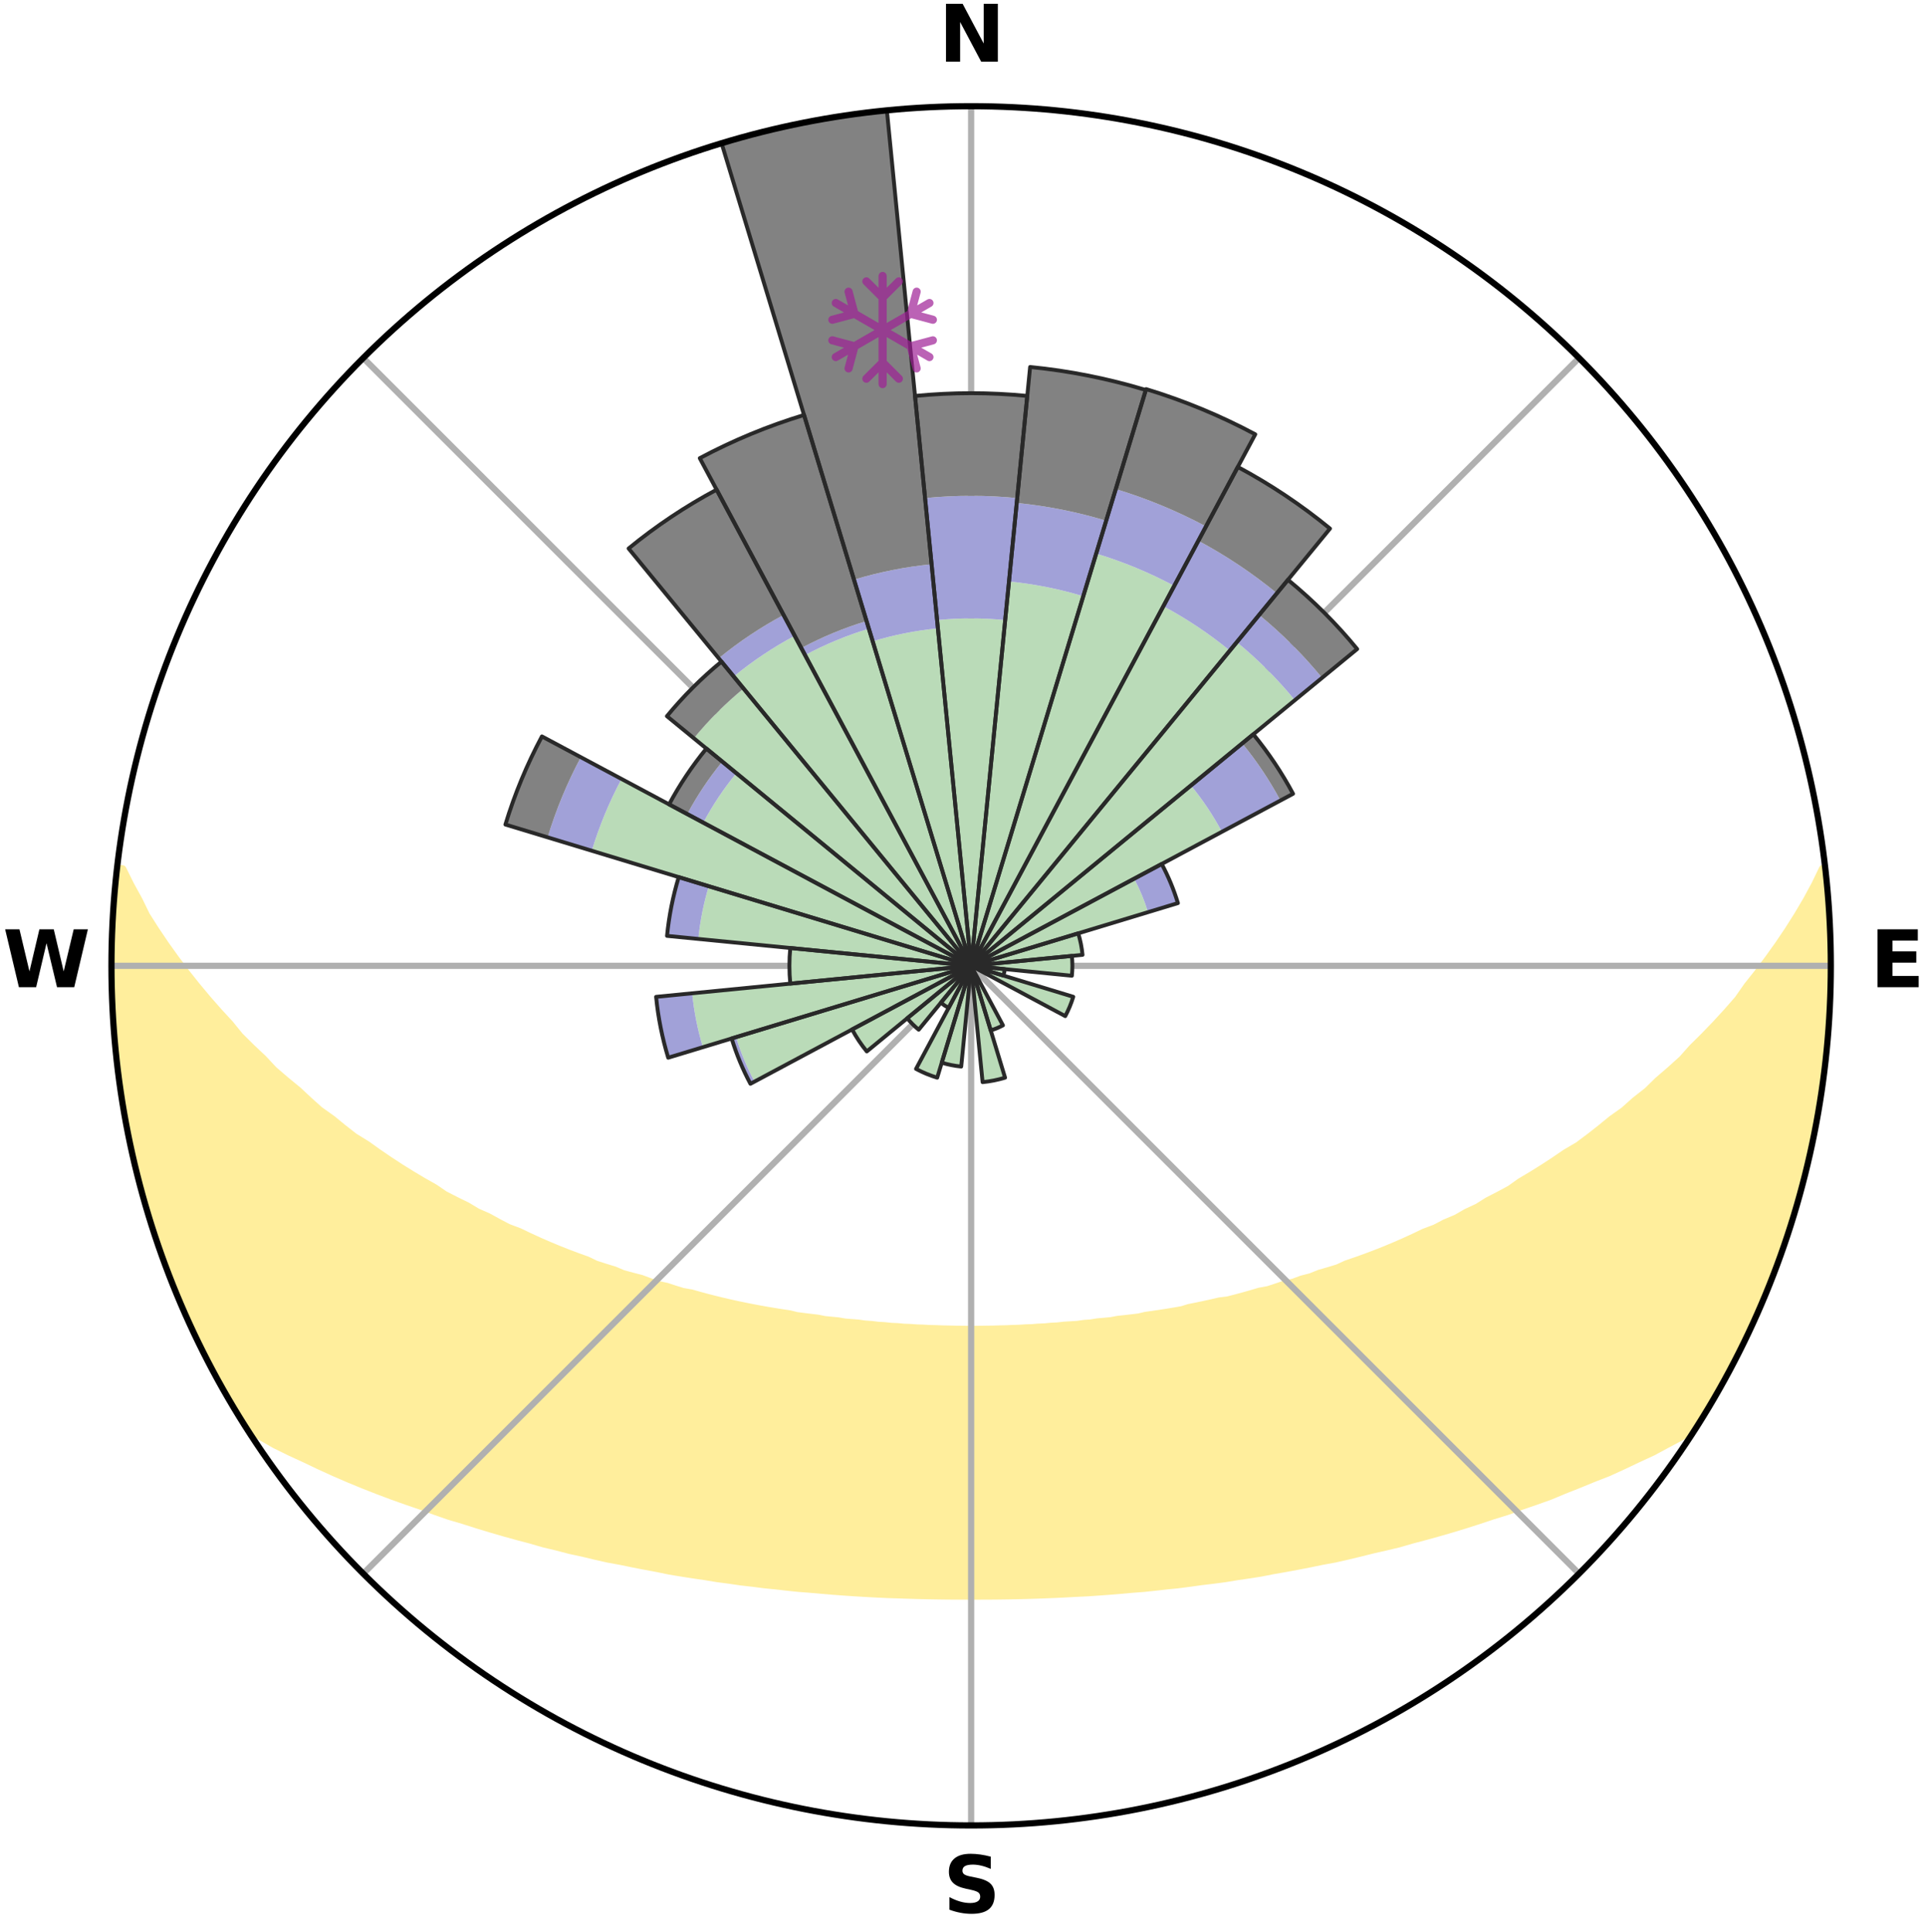 <?xml version="1.0" encoding="utf-8" standalone="no"?>
<!DOCTYPE svg PUBLIC "-//W3C//DTD SVG 1.1//EN"
  "http://www.w3.org/Graphics/SVG/1.1/DTD/svg11.dtd">
<svg xmlns:xlink="http://www.w3.org/1999/xlink" width="248.41pt" height="249.158pt" viewBox="0 0 248.41 249.158" xmlns="http://www.w3.org/2000/svg" version="1.1">
 <title>Ski Rose for Jiminy Peak Resort</title>
 <defs>
  <style type="text/css">*{stroke-linejoin: round; stroke-linecap: butt}</style>
 </defs>
 <g id="figure_1">
  <g id="patch_1">
   <path d="M 0 249.158 
L 248.41 249.158 
L 248.41 0 
L 0 0 
z
" style="fill: #ffffff"/>
  </g>
  <g id="axes_1">
   <g id="patch_2">
    <path d="M 236.135 124.579 
C 236.135 110.018 233.267 95.599 227.695 82.147 
C 222.122 68.695 213.955 56.471 203.659 46.175 
C 193.363 35.879 181.139 27.711 167.687 22.139 
C 154.235 16.567 139.815 13.699 125.255 13.699 
C 110.694 13.699 96.275 16.567 82.823 22.139 
C 69.371 27.711 57.147 35.879 46.851 46.175 
C 36.555 56.471 28.387 68.695 22.815 82.147 
C 17.243 95.599 14.375 110.018 14.375 124.579 
C 14.375 139.14 17.243 153.559 22.815 167.011 
C 28.387 180.463 36.555 192.687 46.851 202.983 
C 57.147 213.279 69.371 221.447 82.823 227.019 
C 96.275 232.591 110.694 235.459 125.255 235.459 
C 139.815 235.459 154.235 232.591 167.687 227.019 
C 181.139 221.447 193.363 213.279 203.659 202.983 
C 213.955 192.687 222.122 180.463 227.695 167.011 
C 233.267 153.559 236.135 139.14 236.135 124.579 
M 125.255 124.579 
C 125.255 124.579 125.255 124.579 125.255 124.579 
C 125.255 124.579 125.255 124.579 125.255 124.579 
C 125.255 124.579 125.255 124.579 125.255 124.579 
C 125.255 124.579 125.255 124.579 125.255 124.579 
C 125.255 124.579 125.255 124.579 125.255 124.579 
C 125.255 124.579 125.255 124.579 125.255 124.579 
C 125.255 124.579 125.255 124.579 125.255 124.579 
C 125.255 124.579 125.255 124.579 125.255 124.579 
C 125.255 124.579 125.255 124.579 125.255 124.579 
C 125.255 124.579 125.255 124.579 125.255 124.579 
C 125.255 124.579 125.255 124.579 125.255 124.579 
C 125.255 124.579 125.255 124.579 125.255 124.579 
C 125.255 124.579 125.255 124.579 125.255 124.579 
C 125.255 124.579 125.255 124.579 125.255 124.579 
C 125.255 124.579 125.255 124.579 125.255 124.579 
C 125.255 124.579 125.255 124.579 125.255 124.579 
z
" style="fill: #ffffff"/>
   </g>
   <g id="PolyCollection_1">
    <defs>
     <path id="m4f8d6489f7" d="M 235.292 -137.116 
L 235.102 -137.095 
L 234.119 -135.062 
L 233.038 -133.062 
L 231.882 -131.101 
L 230.667 -129.181 
L 229.403 -127.306 
L 228.097 -125.477 
L 226.754 -123.693 
L 225.376 -121.957 
L 224.192 -120.259 
L 222.754 -118.616 
L 221.289 -117.021 
L 219.799 -115.476 
L 218.286 -113.979 
L 216.975 -112.504 
L 215.421 -111.104 
L 213.851 -109.753 
L 212.483 -108.412 
L 210.882 -107.158 
L 209.484 -105.906 
L 207.859 -104.748 
L 206.438 -103.584 
L 205.005 -102.462 
L 203.564 -101.383 
L 201.909 -100.41 
L 200.455 -99.417 
L 198.996 -98.466 
L 197.533 -97.555 
L 196.068 -96.685 
L 194.795 -95.774 
L 193.327 -94.981 
L 191.859 -94.226 
L 190.579 -93.421 
L 189.115 -92.74 
L 187.834 -92.002 
L 186.378 -91.392 
L 185.1 -90.72 
L 183.657 -90.178 
L 182.387 -89.568 
L 181.121 -88.989 
L 179.859 -88.438 
L 178.602 -87.915 
L 177.351 -87.42 
L 176.106 -86.951 
L 174.869 -86.509 
L 173.64 -86.091 
L 172.555 -85.588 
L 171.341 -85.218 
L 170.136 -84.871 
L 169.065 -84.434 
L 167.879 -84.13 
L 166.819 -83.734 
L 165.652 -83.47 
L 164.605 -83.113 
L 163.563 -82.773 
L 162.427 -82.563 
L 161.4 -82.258 
L 160.379 -81.97 
L 159.365 -81.697 
L 158.357 -81.439 
L 157.276 -81.305 
L 156.286 -81.075 
L 155.303 -80.859 
L 154.328 -80.655 
L 153.359 -80.464 
L 152.46 -80.184 
L 151.504 -80.017 
L 150.555 -79.86 
L 149.615 -79.714 
L 148.681 -79.577 
L 147.756 -79.449 
L 146.88 -79.241 
L 145.967 -79.131 
L 145.061 -79.028 
L 144.162 -78.932 
L 143.301 -78.766 
L 142.414 -78.684 
L 141.534 -78.608 
L 140.683 -78.469 
L 139.813 -78.405 
L 138.968 -78.284 
L 138.108 -78.231 
L 137.254 -78.181 
L 136.417 -78.084 
L 135.572 -78.042 
L 134.74 -77.96 
L 133.901 -77.927 
L 133.073 -77.859 
L 132.241 -77.833 
L 131.416 -77.779 
L 130.589 -77.758 
L 129.767 -77.718 
L 128.944 -77.703 
L 128.124 -77.675 
L 127.303 -77.665 
L 126.484 -77.651 
L 125.664 -77.645 
L 124.845 -77.645 
L 124.026 -77.654 
L 123.206 -77.663 
L 122.387 -77.684 
L 121.565 -77.698 
L 120.744 -77.733 
L 119.919 -77.751 
L 119.096 -77.799 
L 118.267 -77.823 
L 117.441 -77.885 
L 116.606 -77.915 
L 115.776 -77.991 
L 114.935 -78.029 
L 114.101 -78.119 
L 113.252 -78.166 
L 112.413 -78.272 
L 111.555 -78.328 
L 110.711 -78.45 
L 109.843 -78.517 
L 108.968 -78.588 
L 108.115 -78.736 
L 107.23 -78.82 
L 106.338 -78.909 
L 105.474 -79.087 
L 104.571 -79.191 
L 103.659 -79.303 
L 102.741 -79.423 
L 101.862 -79.643 
L 100.932 -79.781 
L 99.993 -79.93 
L 99.047 -80.087 
L 98.094 -80.256 
L 97.132 -80.435 
L 96.163 -80.626 
L 95.186 -80.829 
L 94.203 -81.045 
L 93.211 -81.275 
L 92.213 -81.518 
L 91.208 -81.776 
L 90.196 -82.05 
L 89.178 -82.339 
L 88.056 -82.533 
L 87.022 -82.855 
L 85.983 -83.195 
L 84.828 -83.44 
L 83.775 -83.817 
L 82.718 -84.213 
L 81.535 -84.517 
L 80.34 -84.842 
L 79.266 -85.301 
L 78.055 -85.67 
L 76.834 -86.063 
L 75.747 -86.59 
L 74.513 -87.032 
L 73.272 -87.5 
L 72.024 -87.994 
L 70.77 -88.516 
L 69.511 -89.066 
L 68.248 -89.645 
L 66.981 -90.253 
L 65.541 -90.794 
L 64.266 -91.465 
L 62.991 -92.167 
L 61.536 -92.81 
L 60.259 -93.578 
L 58.797 -94.293 
L 57.333 -95.046 
L 56.06 -95.918 
L 54.597 -96.746 
L 53.135 -97.615 
L 51.676 -98.523 
L 50.22 -99.473 
L 48.769 -100.463 
L 47.325 -101.495 
L 45.678 -102.511 
L 44.249 -103.629 
L 42.83 -104.791 
L 41.208 -105.946 
L 39.813 -107.196 
L 38.433 -108.488 
L 36.85 -109.785 
L 35.282 -111.133 
L 33.953 -112.559 
L 32.422 -114.002 
L 30.913 -115.495 
L 29.649 -117.055 
L 28.187 -118.642 
L 26.752 -120.278 
L 25.345 -121.963 
L 23.969 -123.695 
L 22.628 -125.475 
L 21.324 -127.301 
L 20.061 -129.172 
L 18.845 -131.087 
L 17.899 -133.028 
L 16.805 -135.022 
L 15.802 -137.05 
L 15.201 -137.118 
L 15.201 -137.118 
L 14.946 -135.201 
L 14.723 -133.278 
L 14.751 -131.338 
L 14.593 -129.411 
L 14.469 -127.48 
L 14.406 -125.546 
L 14.506 -123.613 
L 14.477 -121.678 
L 14.512 -119.744 
L 14.738 -117.82 
L 14.803 -115.886 
L 14.899 -113.953 
L 15.214 -112.042 
L 15.371 -110.113 
L 15.599 -108.191 
L 15.96 -106.289 
L 16.252 -104.377 
L 16.667 -102.487 
L 17.022 -100.585 
L 17.493 -98.708 
L 17.912 -96.818 
L 18.438 -94.956 
L 19.043 -93.118 
L 19.556 -91.252 
L 20.167 -89.417 
L 20.744 -87.57 
L 21.414 -85.754 
L 22.113 -83.95 
L 22.895 -82.18 
L 23.599 -80.378 
L 24.393 -78.614 
L 25.178 -76.845 
L 26.053 -75.119 
L 26.936 -73.398 
L 27.813 -71.673 
L 28.762 -69.986 
L 29.73 -68.311 
L 30.72 -66.648 
L 31.741 -65.004 
L 33.587 -63.905 
L 35.428 -62.843 
L 37.367 -61.889 
L 39.319 -60.99 
L 41.208 -60.088 
L 43.098 -59.228 
L 44.987 -58.411 
L 46.872 -57.634 
L 48.752 -56.895 
L 50.624 -56.192 
L 52.489 -55.527 
L 54.343 -54.894 
L 56.131 -54.238 
L 57.912 -53.615 
L 59.737 -53.079 
L 61.499 -52.516 
L 63.251 -51.982 
L 64.993 -51.476 
L 66.725 -50.996 
L 68.445 -50.543 
L 70.112 -50.058 
L 71.811 -49.654 
L 73.462 -49.22 
L 75.138 -48.86 
L 76.767 -48.469 
L 78.389 -48.101 
L 80.03 -47.803 
L 81.63 -47.473 
L 83.222 -47.164 
L 84.802 -46.87 
L 86.351 -46.549 
L 87.914 -46.293 
L 89.467 -46.051 
L 91.012 -45.825 
L 92.529 -45.573 
L 94.055 -45.374 
L 95.558 -45.152 
L 97.068 -44.983 
L 98.557 -44.789 
L 100.051 -44.641 
L 101.526 -44.474 
L 102.997 -44.319 
L 104.469 -44.207 
L 105.928 -44.075 
L 107.381 -43.955 
L 108.83 -43.847 
L 110.274 -43.75 
L 111.714 -43.663 
L 113.15 -43.587 
L 114.583 -43.52 
L 116.014 -43.476 
L 117.441 -43.427 
L 118.865 -43.388 
L 120.287 -43.358 
L 121.708 -43.337 
L 123.127 -43.323 
L 124.546 -43.322 
L 125.964 -43.321 
L 127.383 -43.324 
L 128.802 -43.336 
L 130.223 -43.357 
L 131.645 -43.386 
L 133.069 -43.425 
L 134.496 -43.474 
L 135.925 -43.532 
L 137.357 -43.6 
L 138.793 -43.678 
L 140.236 -43.747 
L 141.681 -43.844 
L 143.129 -43.952 
L 144.583 -44.072 
L 146.042 -44.203 
L 147.514 -44.314 
L 148.985 -44.469 
L 150.461 -44.636 
L 151.954 -44.784 
L 153.443 -44.978 
L 154.939 -45.186 
L 156.457 -45.368 
L 157.983 -45.567 
L 159.5 -45.82 
L 161.045 -46.044 
L 162.598 -46.287 
L 164.139 -46.59 
L 165.711 -46.863 
L 167.292 -47.157 
L 168.884 -47.465 
L 170.483 -47.796 
L 172.125 -48.094 
L 173.747 -48.461 
L 175.377 -48.853 
L 177.018 -49.264 
L 178.704 -49.646 
L 180.403 -50.05 
L 182.071 -50.535 
L 183.791 -50.989 
L 185.523 -51.468 
L 187.265 -51.974 
L 189.018 -52.508 
L 190.78 -53.071 
L 192.551 -53.664 
L 194.387 -54.23 
L 196.176 -54.885 
L 198.029 -55.519 
L 199.895 -56.184 
L 201.705 -56.942 
L 203.581 -57.682 
L 205.467 -58.457 
L 207.423 -59.22 
L 209.311 -60.08 
L 211.201 -60.982 
L 213.154 -61.882 
L 215.02 -62.885 
L 216.932 -63.899 
L 218.74 -65.022 
L 219.791 -66.648 
L 220.782 -68.309 
L 221.742 -69.989 
L 222.685 -71.679 
L 223.606 -73.38 
L 224.458 -75.118 
L 225.23 -76.893 
L 226.082 -78.629 
L 226.871 -80.395 
L 227.615 -82.18 
L 228.287 -83.993 
L 229.089 -85.757 
L 229.675 -87.602 
L 230.381 -89.404 
L 230.981 -91.244 
L 231.514 -93.104 
L 232.068 -94.957 
L 232.576 -96.824 
L 233.04 -98.702 
L 233.459 -100.591 
L 233.835 -102.488 
L 234.168 -104.393 
L 234.574 -106.285 
L 234.892 -108.194 
L 235.1 -110.118 
L 235.396 -112.03 
L 235.526 -113.961 
L 235.751 -115.883 
L 235.858 -117.814 
L 236.012 -119.743 
L 236.041 -121.678 
L 236.124 -123.612 
L 236.031 -125.546 
L 236.094 -127.481 
L 235.932 -129.411 
L 235.928 -131.348 
L 235.701 -133.271 
L 235.582 -135.202 
L 235.292 -137.116 
z
" style="stroke: #ffee9c"/>
    </defs>
    <g clip-path="url(#p63afa459db)">
     <use xlink:href="#m4f8d6489f7" x="0" y="249.158" style="fill: #ffee9c; stroke: #ffee9c"/>
    </g>
   </g>
   <g id="matplotlib.axis_1">
    <g id="xtick_1">
     <g id="line2d_1">
      <path d="M 125.255 124.579 
L 125.255 13.699 
" clip-path="url(#p63afa459db)" style="fill: none; stroke: #b0b0b0; stroke-width: 0.8; stroke-linecap: square"/>
     </g>
     <g id="text_1">
      <!-- N -->
      <g transform="translate(121.07 7.958) scale(0.1 -0.1)">
       <defs>
        <path id="DejaVuSans-Bold-4e" d="M 588 4666 
L 1931 4666 
L 3628 1466 
L 3628 4666 
L 4769 4666 
L 4769 0 
L 3425 0 
L 1728 3200 
L 1728 0 
L 588 0 
L 588 4666 
z
" transform="scale(0.016)"/>
       </defs>
       <use xlink:href="#DejaVuSans-Bold-4e"/>
      </g>
     </g>
    </g>
    <g id="xtick_2">
     <g id="line2d_2">
      <path d="M 125.255 124.579 
L 203.659 46.175 
" clip-path="url(#p63afa459db)" style="fill: none; stroke: #b0b0b0; stroke-width: 0.8; stroke-linecap: square"/>
     </g>
    </g>
    <g id="xtick_3">
     <g id="line2d_3">
      <path d="M 125.255 124.579 
L 236.135 124.579 
" clip-path="url(#p63afa459db)" style="fill: none; stroke: #b0b0b0; stroke-width: 0.8; stroke-linecap: square"/>
     </g>
     <g id="text_2">
      <!-- E -->
      <g transform="translate(241.219 127.338) scale(0.1 -0.1)">
       <defs>
        <path id="DejaVuSans-Bold-45" d="M 588 4666 
L 3834 4666 
L 3834 3756 
L 1791 3756 
L 1791 2888 
L 3713 2888 
L 3713 1978 
L 1791 1978 
L 1791 909 
L 3903 909 
L 3903 0 
L 588 0 
L 588 4666 
z
" transform="scale(0.016)"/>
       </defs>
       <use xlink:href="#DejaVuSans-Bold-45"/>
      </g>
     </g>
    </g>
    <g id="xtick_4">
     <g id="line2d_4">
      <path d="M 125.255 124.579 
L 203.659 202.983 
" clip-path="url(#p63afa459db)" style="fill: none; stroke: #b0b0b0; stroke-width: 0.8; stroke-linecap: square"/>
     </g>
    </g>
    <g id="xtick_5">
     <g id="line2d_5">
      <path d="M 125.255 124.579 
L 125.255 235.459 
" clip-path="url(#p63afa459db)" style="fill: none; stroke: #b0b0b0; stroke-width: 0.8; stroke-linecap: square"/>
     </g>
     <g id="text_3">
      <!-- S -->
      <g transform="translate(121.654 246.718) scale(0.1 -0.1)">
       <defs>
        <path id="DejaVuSans-Bold-53" d="M 3834 4519 
L 3834 3531 
Q 3450 3703 3084 3790 
Q 2719 3878 2394 3878 
Q 1963 3878 1756 3759 
Q 1550 3641 1550 3391 
Q 1550 3203 1689 3098 
Q 1828 2994 2194 2919 
L 2706 2816 
Q 3484 2659 3812 2340 
Q 4141 2022 4141 1434 
Q 4141 663 3683 286 
Q 3225 -91 2284 -91 
Q 1841 -91 1394 -6 
Q 947 78 500 244 
L 500 1259 
Q 947 1022 1364 901 
Q 1781 781 2169 781 
Q 2563 781 2772 912 
Q 2981 1044 2981 1288 
Q 2981 1506 2839 1625 
Q 2697 1744 2272 1838 
L 1806 1941 
Q 1106 2091 782 2419 
Q 459 2747 459 3303 
Q 459 4000 909 4375 
Q 1359 4750 2203 4750 
Q 2588 4750 2994 4692 
Q 3400 4634 3834 4519 
z
" transform="scale(0.016)"/>
       </defs>
       <use xlink:href="#DejaVuSans-Bold-53"/>
      </g>
     </g>
    </g>
    <g id="xtick_6">
     <g id="line2d_6">
      <path d="M 125.255 124.579 
L 46.851 202.983 
" clip-path="url(#p63afa459db)" style="fill: none; stroke: #b0b0b0; stroke-width: 0.8; stroke-linecap: square"/>
     </g>
    </g>
    <g id="xtick_7">
     <g id="line2d_7">
      <path d="M 125.255 124.579 
L 14.375 124.579 
" clip-path="url(#p63afa459db)" style="fill: none; stroke: #b0b0b0; stroke-width: 0.8; stroke-linecap: square"/>
     </g>
     <g id="text_4">
      <!-- W -->
      <g transform="translate(0.36 127.338) scale(0.1 -0.1)">
       <defs>
        <path id="DejaVuSans-Bold-57" d="M 191 4666 
L 1344 4666 
L 2150 1275 
L 2950 4666 
L 4109 4666 
L 4909 1275 
L 5716 4666 
L 6859 4666 
L 5759 0 
L 4372 0 
L 3525 3547 
L 2688 0 
L 1300 0 
L 191 4666 
z
" transform="scale(0.016)"/>
       </defs>
       <use xlink:href="#DejaVuSans-Bold-57"/>
      </g>
     </g>
    </g>
    <g id="xtick_8">
     <g id="line2d_8">
      <path d="M 125.255 124.579 
L 46.851 46.175 
" clip-path="url(#p63afa459db)" style="fill: none; stroke: #b0b0b0; stroke-width: 0.8; stroke-linecap: square"/>
     </g>
    </g>
   </g>
   <g id="matplotlib.axis_2"/>
   <g id="patch_3">
    <path d="M 125.255 124.579 
C 125.255 124.579 125.255 124.579 125.255 124.579 
C 125.255 124.579 125.255 124.579 125.255 124.579 
L 125.255 124.579 
C 125.255 124.579 125.255 124.579 125.255 124.579 
C 125.255 124.579 125.255 124.579 125.255 124.579 
z
" clip-path="url(#p63afa459db)" style="fill: #d9d9d9"/>
   </g>
   <g id="patch_4">
    <path d="M 125.255 124.579 
C 125.255 124.579 125.255 124.579 125.255 124.579 
C 125.255 124.579 125.255 124.579 125.255 124.579 
L 125.255 124.579 
C 125.255 124.579 125.255 124.579 125.255 124.579 
C 125.255 124.579 125.255 124.579 125.255 124.579 
z
" clip-path="url(#p63afa459db)" style="fill: #d9d9d9"/>
   </g>
   <g id="patch_5">
    <path d="M 125.255 124.579 
C 125.255 124.579 125.255 124.579 125.255 124.579 
C 125.255 124.579 125.255 124.579 125.255 124.579 
L 125.255 124.579 
C 125.255 124.579 125.255 124.579 125.255 124.579 
C 125.255 124.579 125.255 124.579 125.255 124.579 
z
" clip-path="url(#p63afa459db)" style="fill: #d9d9d9"/>
   </g>
   <g id="patch_6">
    <path d="M 125.255 124.579 
C 125.255 124.579 125.255 124.579 125.255 124.579 
C 125.255 124.579 125.255 124.579 125.255 124.579 
L 125.255 124.579 
C 125.255 124.579 125.255 124.579 125.255 124.579 
C 125.255 124.579 125.255 124.579 125.255 124.579 
z
" clip-path="url(#p63afa459db)" style="fill: #d9d9d9"/>
   </g>
   <g id="patch_7">
    <path d="M 125.255 124.579 
C 125.255 124.579 125.255 124.579 125.255 124.579 
C 125.255 124.579 125.255 124.579 125.255 124.579 
L 125.255 124.579 
C 125.255 124.579 125.255 124.579 125.255 124.579 
C 125.255 124.579 125.255 124.579 125.255 124.579 
z
" clip-path="url(#p63afa459db)" style="fill: #d9d9d9"/>
   </g>
   <g id="patch_8">
    <path d="M 125.255 124.579 
C 125.255 124.579 125.255 124.579 125.255 124.579 
C 125.255 124.579 125.255 124.579 125.255 124.579 
L 125.255 124.579 
C 125.255 124.579 125.255 124.579 125.255 124.579 
C 125.255 124.579 125.255 124.579 125.255 124.579 
z
" clip-path="url(#p63afa459db)" style="fill: #d9d9d9"/>
   </g>
   <g id="patch_9">
    <path d="M 125.255 124.579 
C 125.255 124.579 125.255 124.579 125.255 124.579 
C 125.255 124.579 125.255 124.579 125.255 124.579 
L 125.255 124.579 
C 125.255 124.579 125.255 124.579 125.255 124.579 
C 125.255 124.579 125.255 124.579 125.255 124.579 
z
" clip-path="url(#p63afa459db)" style="fill: #d9d9d9"/>
   </g>
   <g id="patch_10">
    <path d="M 125.255 124.579 
C 125.255 124.579 125.255 124.579 125.255 124.579 
C 125.255 124.579 125.255 124.579 125.255 124.579 
L 125.255 124.579 
C 125.255 124.579 125.255 124.579 125.255 124.579 
C 125.255 124.579 125.255 124.579 125.255 124.579 
z
" clip-path="url(#p63afa459db)" style="fill: #d9d9d9"/>
   </g>
   <g id="patch_11">
    <path d="M 125.255 124.579 
C 125.255 124.579 125.255 124.579 125.255 124.579 
C 125.255 124.579 125.255 124.579 125.255 124.579 
L 125.255 124.579 
C 125.255 124.579 125.255 124.579 125.255 124.579 
C 125.255 124.579 125.255 124.579 125.255 124.579 
z
" clip-path="url(#p63afa459db)" style="fill: #d9d9d9"/>
   </g>
   <g id="patch_12">
    <path d="M 125.255 124.579 
C 125.255 124.579 125.255 124.579 125.255 124.579 
C 125.255 124.579 125.255 124.579 125.255 124.579 
L 125.255 124.579 
C 125.255 124.579 125.255 124.579 125.255 124.579 
C 125.255 124.579 125.255 124.579 125.255 124.579 
z
" clip-path="url(#p63afa459db)" style="fill: #d9d9d9"/>
   </g>
   <g id="patch_13">
    <path d="M 125.255 124.579 
C 125.255 124.579 125.255 124.579 125.255 124.579 
C 125.255 124.579 125.255 124.579 125.255 124.579 
L 125.255 124.579 
C 125.255 124.579 125.255 124.579 125.255 124.579 
C 125.255 124.579 125.255 124.579 125.255 124.579 
z
" clip-path="url(#p63afa459db)" style="fill: #d9d9d9"/>
   </g>
   <g id="patch_14">
    <path d="M 125.255 124.579 
C 125.255 124.579 125.255 124.579 125.255 124.579 
C 125.255 124.579 125.255 124.579 125.255 124.579 
L 125.255 124.579 
C 125.255 124.579 125.255 124.579 125.255 124.579 
C 125.255 124.579 125.255 124.579 125.255 124.579 
z
" clip-path="url(#p63afa459db)" style="fill: #d9d9d9"/>
   </g>
   <g id="patch_15">
    <path d="M 125.255 124.579 
C 125.255 124.579 125.255 124.579 125.255 124.579 
C 125.255 124.579 125.255 124.579 125.255 124.579 
L 125.255 124.579 
C 125.255 124.579 125.255 124.579 125.255 124.579 
C 125.255 124.579 125.255 124.579 125.255 124.579 
z
" clip-path="url(#p63afa459db)" style="fill: #d9d9d9"/>
   </g>
   <g id="patch_16">
    <path d="M 125.255 124.579 
C 125.255 124.579 125.255 124.579 125.255 124.579 
C 125.255 124.579 125.255 124.579 125.255 124.579 
L 125.255 124.579 
C 125.255 124.579 125.255 124.579 125.255 124.579 
C 125.255 124.579 125.255 124.579 125.255 124.579 
z
" clip-path="url(#p63afa459db)" style="fill: #d9d9d9"/>
   </g>
   <g id="patch_17">
    <path d="M 125.255 124.579 
C 125.255 124.579 125.255 124.579 125.255 124.579 
C 125.255 124.579 125.255 124.579 125.255 124.579 
L 125.255 124.579 
C 125.255 124.579 125.255 124.579 125.255 124.579 
C 125.255 124.579 125.255 124.579 125.255 124.579 
z
" clip-path="url(#p63afa459db)" style="fill: #d9d9d9"/>
   </g>
   <g id="patch_18">
    <path d="M 125.255 124.579 
C 125.255 124.579 125.255 124.579 125.255 124.579 
C 125.255 124.579 125.255 124.579 125.255 124.579 
L 125.255 124.579 
C 125.255 124.579 125.255 124.579 125.255 124.579 
C 125.255 124.579 125.255 124.579 125.255 124.579 
z
" clip-path="url(#p63afa459db)" style="fill: #d9d9d9"/>
   </g>
   <g id="patch_19">
    <path d="M 125.255 124.579 
C 125.255 124.579 125.255 124.579 125.255 124.579 
C 125.255 124.579 125.255 124.579 125.255 124.579 
L 125.255 124.579 
C 125.255 124.579 125.255 124.579 125.255 124.579 
C 125.255 124.579 125.255 124.579 125.255 124.579 
z
" clip-path="url(#p63afa459db)" style="fill: #d9d9d9"/>
   </g>
   <g id="patch_20">
    <path d="M 125.255 124.579 
C 125.255 124.579 125.255 124.579 125.255 124.579 
C 125.255 124.579 125.255 124.579 125.255 124.579 
L 125.255 124.579 
C 125.255 124.579 125.255 124.579 125.255 124.579 
C 125.255 124.579 125.255 124.579 125.255 124.579 
z
" clip-path="url(#p63afa459db)" style="fill: #d9d9d9"/>
   </g>
   <g id="patch_21">
    <path d="M 125.255 124.579 
C 125.255 124.579 125.255 124.579 125.255 124.579 
C 125.255 124.579 125.255 124.579 125.255 124.579 
L 125.255 124.579 
C 125.255 124.579 125.255 124.579 125.255 124.579 
C 125.255 124.579 125.255 124.579 125.255 124.579 
z
" clip-path="url(#p63afa459db)" style="fill: #d9d9d9"/>
   </g>
   <g id="patch_22">
    <path d="M 125.255 124.579 
C 125.255 124.579 125.255 124.579 125.255 124.579 
C 125.255 124.579 125.255 124.579 125.255 124.579 
L 125.255 124.579 
C 125.255 124.579 125.255 124.579 125.255 124.579 
C 125.255 124.579 125.255 124.579 125.255 124.579 
z
" clip-path="url(#p63afa459db)" style="fill: #d9d9d9"/>
   </g>
   <g id="patch_23">
    <path d="M 125.255 124.579 
C 125.255 124.579 125.255 124.579 125.255 124.579 
C 125.255 124.579 125.255 124.579 125.255 124.579 
L 125.255 124.579 
C 125.255 124.579 125.255 124.579 125.255 124.579 
C 125.255 124.579 125.255 124.579 125.255 124.579 
z
" clip-path="url(#p63afa459db)" style="fill: #d9d9d9"/>
   </g>
   <g id="patch_24">
    <path d="M 125.255 124.579 
C 125.255 124.579 125.255 124.579 125.255 124.579 
C 125.255 124.579 125.255 124.579 125.255 124.579 
L 125.255 124.579 
C 125.255 124.579 125.255 124.579 125.255 124.579 
C 125.255 124.579 125.255 124.579 125.255 124.579 
z
" clip-path="url(#p63afa459db)" style="fill: #d9d9d9"/>
   </g>
   <g id="patch_25">
    <path d="M 125.255 124.579 
C 125.255 124.579 125.255 124.579 125.255 124.579 
C 125.255 124.579 125.255 124.579 125.255 124.579 
L 125.255 124.579 
C 125.255 124.579 125.255 124.579 125.255 124.579 
C 125.255 124.579 125.255 124.579 125.255 124.579 
z
" clip-path="url(#p63afa459db)" style="fill: #d9d9d9"/>
   </g>
   <g id="patch_26">
    <path d="M 125.255 124.579 
C 125.255 124.579 125.255 124.579 125.255 124.579 
C 125.255 124.579 125.255 124.579 125.255 124.579 
L 125.255 124.579 
C 125.255 124.579 125.255 124.579 125.255 124.579 
C 125.255 124.579 125.255 124.579 125.255 124.579 
z
" clip-path="url(#p63afa459db)" style="fill: #d9d9d9"/>
   </g>
   <g id="patch_27">
    <path d="M 125.255 124.579 
C 125.255 124.579 125.255 124.579 125.255 124.579 
C 125.255 124.579 125.255 124.579 125.255 124.579 
L 125.255 124.579 
C 125.255 124.579 125.255 124.579 125.255 124.579 
C 125.255 124.579 125.255 124.579 125.255 124.579 
z
" clip-path="url(#p63afa459db)" style="fill: #d9d9d9"/>
   </g>
   <g id="patch_28">
    <path d="M 125.255 124.579 
C 125.255 124.579 125.255 124.579 125.255 124.579 
C 125.255 124.579 125.255 124.579 125.255 124.579 
L 125.255 124.579 
C 125.255 124.579 125.255 124.579 125.255 124.579 
C 125.255 124.579 125.255 124.579 125.255 124.579 
z
" clip-path="url(#p63afa459db)" style="fill: #d9d9d9"/>
   </g>
   <g id="patch_29">
    <path d="M 125.255 124.579 
C 125.255 124.579 125.255 124.579 125.255 124.579 
C 125.255 124.579 125.255 124.579 125.255 124.579 
L 125.255 124.579 
C 125.255 124.579 125.255 124.579 125.255 124.579 
C 125.255 124.579 125.255 124.579 125.255 124.579 
z
" clip-path="url(#p63afa459db)" style="fill: #d9d9d9"/>
   </g>
   <g id="patch_30">
    <path d="M 125.255 124.579 
C 125.255 124.579 125.255 124.579 125.255 124.579 
C 125.255 124.579 125.255 124.579 125.255 124.579 
L 125.255 124.579 
C 125.255 124.579 125.255 124.579 125.255 124.579 
C 125.255 124.579 125.255 124.579 125.255 124.579 
z
" clip-path="url(#p63afa459db)" style="fill: #d9d9d9"/>
   </g>
   <g id="patch_31">
    <path d="M 125.255 124.579 
C 125.255 124.579 125.255 124.579 125.255 124.579 
C 125.255 124.579 125.255 124.579 125.255 124.579 
L 125.255 124.579 
C 125.255 124.579 125.255 124.579 125.255 124.579 
C 125.255 124.579 125.255 124.579 125.255 124.579 
z
" clip-path="url(#p63afa459db)" style="fill: #d9d9d9"/>
   </g>
   <g id="patch_32">
    <path d="M 125.255 124.579 
C 125.255 124.579 125.255 124.579 125.255 124.579 
C 125.255 124.579 125.255 124.579 125.255 124.579 
L 125.255 124.579 
C 125.255 124.579 125.255 124.579 125.255 124.579 
C 125.255 124.579 125.255 124.579 125.255 124.579 
z
" clip-path="url(#p63afa459db)" style="fill: #d9d9d9"/>
   </g>
   <g id="patch_33">
    <path d="M 125.255 124.579 
C 125.255 124.579 125.255 124.579 125.255 124.579 
C 125.255 124.579 125.255 124.579 125.255 124.579 
L 125.255 124.579 
C 125.255 124.579 125.255 124.579 125.255 124.579 
C 125.255 124.579 125.255 124.579 125.255 124.579 
z
" clip-path="url(#p63afa459db)" style="fill: #d9d9d9"/>
   </g>
   <g id="patch_34">
    <path d="M 125.255 124.579 
C 125.255 124.579 125.255 124.579 125.255 124.579 
C 125.255 124.579 125.255 124.579 125.255 124.579 
L 125.255 124.579 
C 125.255 124.579 125.255 124.579 125.255 124.579 
C 125.255 124.579 125.255 124.579 125.255 124.579 
z
" clip-path="url(#p63afa459db)" style="fill: #d9d9d9"/>
   </g>
   <g id="patch_35">
    <path d="M 125.255 124.579 
C 125.255 124.579 125.255 124.579 125.255 124.579 
C 125.255 124.579 125.255 124.579 125.255 124.579 
L 129.647 79.984 
C 128.187 79.84 126.722 79.768 125.255 79.768 
C 123.788 79.768 122.322 79.84 120.863 79.984 
z
" clip-path="url(#p63afa459db)" style="fill: #badbb8"/>
   </g>
   <g id="patch_36">
    <path d="M 125.255 124.579 
C 125.255 124.579 125.255 124.579 125.255 124.579 
C 125.255 124.579 125.255 124.579 125.255 124.579 
L 139.716 76.908 
C 138.155 76.435 136.573 76.039 134.973 75.721 
C 133.374 75.402 131.76 75.163 130.138 75.003 
z
" clip-path="url(#p63afa459db)" style="fill: #badbb8"/>
   </g>
   <g id="patch_37">
    <path d="M 125.255 124.579 
C 125.255 124.579 125.255 124.579 125.255 124.579 
C 125.255 124.579 125.255 124.579 125.255 124.579 
L 151.449 75.572 
C 149.845 74.715 148.2 73.937 146.52 73.241 
C 144.839 72.545 143.126 71.932 141.385 71.404 
z
" clip-path="url(#p63afa459db)" style="fill: #badbb8"/>
   </g>
   <g id="patch_38">
    <path d="M 125.255 124.579 
C 125.255 124.579 125.255 124.579 125.255 124.579 
C 125.255 124.579 125.255 124.579 125.255 124.579 
L 158.618 83.926 
C 157.287 82.834 155.904 81.808 154.473 80.852 
C 153.041 79.895 151.564 79.01 150.046 78.198 
z
" clip-path="url(#p63afa459db)" style="fill: #badbb8"/>
   </g>
   <g id="patch_39">
    <path d="M 125.255 124.579 
C 125.255 124.579 125.255 124.579 125.255 124.579 
C 125.255 124.579 125.255 124.579 125.255 124.579 
L 167.007 90.314 
C 165.885 88.948 164.697 87.637 163.447 86.387 
C 162.197 85.137 160.886 83.949 159.52 82.827 
z
" clip-path="url(#p63afa459db)" style="fill: #badbb8"/>
   </g>
   <g id="patch_40">
    <path d="M 125.255 124.579 
C 125.255 124.579 125.255 124.579 125.255 124.579 
C 125.255 124.579 125.255 124.579 125.255 124.579 
L 157.599 107.291 
C 157.033 106.232 156.415 105.202 155.748 104.204 
C 155.081 103.206 154.366 102.241 153.604 101.313 
z
" clip-path="url(#p63afa459db)" style="fill: #badbb8"/>
   </g>
   <g id="patch_41">
    <path d="M 125.255 124.579 
C 125.255 124.579 125.255 124.579 125.255 124.579 
C 125.255 124.579 125.255 124.579 125.255 124.579 
L 148.068 117.659 
C 147.841 116.912 147.578 116.177 147.279 115.456 
C 146.981 114.735 146.647 114.03 146.279 113.341 
z
" clip-path="url(#p63afa459db)" style="fill: #badbb8"/>
   </g>
   <g id="patch_42">
    <path d="M 125.255 124.579 
C 125.255 124.579 125.255 124.579 125.255 124.579 
C 125.255 124.579 125.255 124.579 125.255 124.579 
L 139.621 123.164 
C 139.574 122.694 139.505 122.226 139.413 121.763 
C 139.321 121.299 139.206 120.841 139.069 120.389 
z
" clip-path="url(#p63afa459db)" style="fill: #badbb8"/>
   </g>
   <g id="patch_43">
    <path d="M 125.255 124.579 
C 125.255 124.579 125.255 124.579 125.255 124.579 
C 125.255 124.579 125.255 124.579 125.255 124.579 
L 138.249 125.859 
C 138.291 125.434 138.312 125.006 138.312 124.579 
C 138.312 124.152 138.291 123.725 138.249 123.299 
z
" clip-path="url(#p63afa459db)" style="fill: #badbb8"/>
   </g>
   <g id="patch_44">
    <path d="M 125.255 124.579 
C 125.255 124.579 125.255 124.579 125.255 124.579 
C 125.255 124.579 125.255 124.579 125.255 124.579 
L 129.42 125.843 
C 129.461 125.706 129.496 125.568 129.524 125.428 
C 129.551 125.288 129.572 125.147 129.586 125.006 
z
" clip-path="url(#p63afa459db)" style="fill: #badbb8"/>
   </g>
   <g id="patch_45">
    <path d="M 125.255 124.579 
C 125.255 124.579 125.255 124.579 125.255 124.579 
C 125.255 124.579 125.255 124.579 125.255 124.579 
L 137.393 131.067 
C 137.606 130.67 137.798 130.262 137.971 129.846 
C 138.143 129.43 138.295 129.006 138.426 128.574 
z
" clip-path="url(#p63afa459db)" style="fill: #badbb8"/>
   </g>
   <g id="patch_46">
    <path d="M 125.255 124.579 
C 125.255 124.579 125.255 124.579 125.255 124.579 
C 125.255 124.579 125.255 124.579 125.255 124.579 
L 125.255 124.579 
C 125.255 124.579 125.255 124.579 125.255 124.579 
C 125.255 124.579 125.255 124.579 125.255 124.579 
z
" clip-path="url(#p63afa459db)" style="fill: #badbb8"/>
   </g>
   <g id="patch_47">
    <path d="M 125.255 124.579 
C 125.255 124.579 125.255 124.579 125.255 124.579 
C 125.255 124.579 125.255 124.579 125.255 124.579 
L 125.255 124.579 
C 125.255 124.579 125.255 124.579 125.255 124.579 
C 125.255 124.579 125.255 124.579 125.255 124.579 
z
" clip-path="url(#p63afa459db)" style="fill: #badbb8"/>
   </g>
   <g id="patch_48">
    <path d="M 125.255 124.579 
C 125.255 124.579 125.255 124.579 125.255 124.579 
C 125.255 124.579 125.255 124.579 125.255 124.579 
L 125.255 124.579 
C 125.255 124.579 125.255 124.579 125.255 124.579 
C 125.255 124.579 125.255 124.579 125.255 124.579 
z
" clip-path="url(#p63afa459db)" style="fill: #badbb8"/>
   </g>
   <g id="patch_49">
    <path d="M 125.255 124.579 
C 125.255 124.579 125.255 124.579 125.255 124.579 
C 125.255 124.579 125.255 124.579 125.255 124.579 
L 127.782 132.909 
C 128.054 132.826 128.323 132.73 128.586 132.621 
C 128.849 132.512 129.107 132.39 129.358 132.256 
z
" clip-path="url(#p63afa459db)" style="fill: #badbb8"/>
   </g>
   <g id="patch_50">
    <path d="M 125.255 124.579 
C 125.255 124.579 125.255 124.579 125.255 124.579 
C 125.255 124.579 125.255 124.579 125.255 124.579 
L 126.733 139.584 
C 127.224 139.535 127.712 139.463 128.196 139.367 
C 128.68 139.27 129.159 139.15 129.632 139.007 
z
" clip-path="url(#p63afa459db)" style="fill: #badbb8"/>
   </g>
   <g id="patch_51">
    <path d="M 125.255 124.579 
C 125.255 124.579 125.255 124.579 125.255 124.579 
C 125.255 124.579 125.255 124.579 125.255 124.579 
L 125.255 124.579 
C 125.255 124.579 125.255 124.579 125.255 124.579 
C 125.255 124.579 125.255 124.579 125.255 124.579 
z
" clip-path="url(#p63afa459db)" style="fill: #badbb8"/>
   </g>
   <g id="patch_52">
    <path d="M 125.255 124.579 
C 125.255 124.579 125.255 124.579 125.255 124.579 
C 125.255 124.579 125.255 124.579 125.255 124.579 
L 121.465 137.074 
C 121.874 137.198 122.288 137.302 122.707 137.385 
C 123.127 137.469 123.55 137.532 123.975 137.573 
z
" clip-path="url(#p63afa459db)" style="fill: #badbb8"/>
   </g>
   <g id="patch_53">
    <path d="M 125.255 124.579 
C 125.255 124.579 125.255 124.579 125.255 124.579 
C 125.255 124.579 125.255 124.579 125.255 124.579 
L 118.147 137.876 
C 118.583 138.109 119.029 138.32 119.485 138.509 
C 119.941 138.697 120.406 138.864 120.878 139.007 
z
" clip-path="url(#p63afa459db)" style="fill: #badbb8"/>
   </g>
   <g id="patch_54">
    <path d="M 125.255 124.579 
C 125.255 124.579 125.255 124.579 125.255 124.579 
C 125.255 124.579 125.255 124.579 125.255 124.579 
L 121.35 129.337 
C 121.506 129.465 121.668 129.585 121.835 129.697 
C 122.003 129.809 122.176 129.913 122.353 130.008 
z
" clip-path="url(#p63afa459db)" style="fill: #badbb8"/>
   </g>
   <g id="patch_55">
    <path d="M 125.255 124.579 
C 125.255 124.579 125.255 124.579 125.255 124.579 
C 125.255 124.579 125.255 124.579 125.255 124.579 
L 117.014 131.342 
C 117.235 131.612 117.469 131.871 117.716 132.118 
C 117.963 132.364 118.222 132.599 118.491 132.82 
z
" clip-path="url(#p63afa459db)" style="fill: #badbb8"/>
   </g>
   <g id="patch_56">
    <path d="M 125.255 124.579 
C 125.255 124.579 125.255 124.579 125.255 124.579 
C 125.255 124.579 125.255 124.579 125.255 124.579 
L 109.901 132.786 
C 110.169 133.288 110.463 133.778 110.779 134.251 
C 111.096 134.725 111.435 135.183 111.797 135.624 
z
" clip-path="url(#p63afa459db)" style="fill: #badbb8"/>
   </g>
   <g id="patch_57">
    <path d="M 125.255 124.579 
C 125.255 124.579 125.255 124.579 125.255 124.579 
C 125.255 124.579 125.255 124.579 125.255 124.579 
L 94.933 133.777 
C 95.234 134.77 95.584 135.747 95.981 136.705 
C 96.378 137.663 96.821 138.601 97.31 139.516 
z
" clip-path="url(#p63afa459db)" style="fill: #badbb8"/>
   </g>
   <g id="patch_58">
    <path d="M 125.255 124.579 
C 125.255 124.579 125.255 124.579 125.255 124.579 
C 125.255 124.579 125.255 124.579 125.255 124.579 
L 89.275 128.123 
C 89.391 129.3 89.565 130.472 89.796 131.632 
C 90.026 132.793 90.314 133.942 90.658 135.074 
z
" clip-path="url(#p63afa459db)" style="fill: #badbb8"/>
   </g>
   <g id="patch_59">
    <path d="M 125.255 124.579 
C 125.255 124.579 125.255 124.579 125.255 124.579 
C 125.255 124.579 125.255 124.579 125.255 124.579 
L 101.929 122.282 
C 101.854 123.045 101.816 123.812 101.816 124.579 
C 101.816 125.346 101.854 126.113 101.929 126.876 
z
" clip-path="url(#p63afa459db)" style="fill: #badbb8"/>
   </g>
   <g id="patch_60">
    <path d="M 125.255 124.579 
C 125.255 124.579 125.255 124.579 125.255 124.579 
C 125.255 124.579 125.255 124.579 125.255 124.579 
L 91.418 114.315 
C 91.082 115.422 90.801 116.546 90.575 117.681 
C 90.349 118.816 90.179 119.961 90.066 121.113 
z
" clip-path="url(#p63afa459db)" style="fill: #badbb8"/>
   </g>
   <g id="patch_61">
    <path d="M 125.255 124.579 
C 125.255 124.579 125.255 124.579 125.255 124.579 
C 125.255 124.579 125.255 124.579 125.255 124.579 
L 80.163 100.477 
C 79.374 101.953 78.658 103.467 78.017 105.013 
C 77.377 106.559 76.813 108.136 76.327 109.737 
z
" clip-path="url(#p63afa459db)" style="fill: #badbb8"/>
   </g>
   <g id="patch_62">
    <path d="M 125.255 124.579 
C 125.255 124.579 125.255 124.579 125.255 124.579 
C 125.255 124.579 125.255 124.579 125.255 124.579 
L 94.975 99.729 
C 94.161 100.72 93.397 101.75 92.685 102.816 
C 91.972 103.882 91.313 104.983 90.708 106.114 
z
" clip-path="url(#p63afa459db)" style="fill: #badbb8"/>
   </g>
   <g id="patch_63">
    <path d="M 125.255 124.579 
C 125.255 124.579 125.255 124.579 125.255 124.579 
C 125.255 124.579 125.255 124.579 125.255 124.579 
L 95.903 88.814 
C 94.733 89.775 93.61 90.793 92.539 91.863 
C 91.468 92.934 90.451 94.057 89.49 95.228 
z
" clip-path="url(#p63afa459db)" style="fill: #badbb8"/>
   </g>
   <g id="patch_64">
    <path d="M 125.255 124.579 
C 125.255 124.579 125.255 124.579 125.255 124.579 
C 125.255 124.579 125.255 124.579 125.255 124.579 
L 102.5 82.008 
C 101.107 82.753 99.751 83.566 98.437 84.443 
C 97.123 85.321 95.854 86.263 94.632 87.265 
z
" clip-path="url(#p63afa459db)" style="fill: #badbb8"/>
   </g>
   <g id="patch_65">
    <path d="M 125.255 124.579 
C 125.255 124.579 125.255 124.579 125.255 124.579 
C 125.255 124.579 125.255 124.579 125.255 124.579 
L 112.064 81.095 
C 110.641 81.527 109.24 82.028 107.865 82.597 
C 106.491 83.167 105.146 83.803 103.834 84.504 
z
" clip-path="url(#p63afa459db)" style="fill: #badbb8"/>
   </g>
   <g id="patch_66">
    <path d="M 125.255 124.579 
C 125.255 124.579 125.255 124.579 125.255 124.579 
C 125.255 124.579 125.255 124.579 125.255 124.579 
L 120.967 81.048 
C 119.543 81.189 118.126 81.399 116.721 81.678 
C 115.317 81.958 113.927 82.306 112.557 82.721 
z
" clip-path="url(#p63afa459db)" style="fill: #badbb8"/>
   </g>
   <g id="patch_67">
    <path d="M 120.863 79.984 
C 122.322 79.84 123.788 79.768 125.255 79.768 
C 126.722 79.768 128.187 79.84 129.647 79.984 
L 131.197 64.249 
C 129.222 64.054 127.239 63.957 125.255 63.957 
C 123.271 63.957 121.288 64.054 119.313 64.249 
z
" clip-path="url(#p63afa459db)" style="fill: #a1a1d8"/>
   </g>
   <g id="patch_68">
    <path d="M 130.138 75.003 
C 131.76 75.163 133.374 75.402 134.973 75.721 
C 136.573 76.039 138.155 76.435 139.716 76.908 
L 142.67 67.168 
C 140.791 66.598 138.885 66.121 136.959 65.738 
C 135.033 65.355 133.09 65.066 131.135 64.874 
z
" clip-path="url(#p63afa459db)" style="fill: #a1a1d8"/>
   </g>
   <g id="patch_69">
    <path d="M 141.385 71.404 
C 143.126 71.932 144.839 72.545 146.52 73.241 
C 148.2 73.937 149.845 74.715 151.449 75.572 
L 155.548 67.904 
C 153.693 66.913 151.79 66.013 149.847 65.208 
C 147.904 64.403 145.922 63.694 143.909 63.083 
z
" clip-path="url(#p63afa459db)" style="fill: #a1a1d8"/>
   </g>
   <g id="patch_70">
    <path d="M 150.046 78.198 
C 151.564 79.01 153.041 79.895 154.473 80.852 
C 155.904 81.808 157.287 82.834 158.618 83.926 
L 164.692 76.525 
C 163.119 75.234 161.484 74.021 159.792 72.891 
C 158.1 71.76 156.354 70.714 154.559 69.754 
z
" clip-path="url(#p63afa459db)" style="fill: #a1a1d8"/>
   </g>
   <g id="patch_71">
    <path d="M 159.52 82.827 
C 160.886 83.949 162.197 85.137 163.447 86.387 
C 164.697 87.637 165.885 88.948 167.007 90.314 
L 170.519 87.432 
C 169.303 85.95 168.015 84.529 166.66 83.174 
C 165.305 81.819 163.884 80.531 162.402 79.315 
z
" clip-path="url(#p63afa459db)" style="fill: #a1a1d8"/>
   </g>
   <g id="patch_72">
    <path d="M 153.604 101.313 
C 154.366 102.241 155.081 103.206 155.748 104.204 
C 156.415 105.202 157.033 106.232 157.599 107.291 
L 165.146 103.257 
C 164.448 101.951 163.686 100.681 162.864 99.45 
C 162.041 98.219 161.159 97.029 160.219 95.884 
z
" clip-path="url(#p63afa459db)" style="fill: #a1a1d8"/>
   </g>
   <g id="patch_73">
    <path d="M 146.279 113.341 
C 146.647 114.03 146.981 114.735 147.279 115.456 
C 147.578 116.177 147.841 116.912 148.068 117.659 
L 151.924 116.489 
C 151.659 115.616 151.352 114.757 151.003 113.914 
C 150.653 113.071 150.263 112.246 149.833 111.442 
z
" clip-path="url(#p63afa459db)" style="fill: #a1a1d8"/>
   </g>
   <g id="patch_74">
    <path d="M 139.069 120.389 
C 139.206 120.841 139.321 121.299 139.413 121.763 
C 139.505 122.226 139.574 122.694 139.621 123.164 
L 139.621 123.164 
C 139.574 122.694 139.505 122.226 139.413 121.763 
C 139.321 121.299 139.206 120.841 139.069 120.389 
z
" clip-path="url(#p63afa459db)" style="fill: #a1a1d8"/>
   </g>
   <g id="patch_75">
    <path d="M 138.249 123.299 
C 138.291 123.725 138.312 124.152 138.312 124.579 
C 138.312 125.006 138.291 125.434 138.249 125.859 
L 138.249 125.859 
C 138.291 125.434 138.312 125.006 138.312 124.579 
C 138.312 124.152 138.291 123.725 138.249 123.299 
z
" clip-path="url(#p63afa459db)" style="fill: #a1a1d8"/>
   </g>
   <g id="patch_76">
    <path d="M 129.586 125.006 
C 129.572 125.147 129.551 125.288 129.524 125.428 
C 129.496 125.568 129.461 125.706 129.42 125.843 
L 129.42 125.843 
C 129.461 125.706 129.496 125.568 129.524 125.428 
C 129.551 125.288 129.572 125.147 129.586 125.006 
z
" clip-path="url(#p63afa459db)" style="fill: #a1a1d8"/>
   </g>
   <g id="patch_77">
    <path d="M 138.426 128.574 
C 138.295 129.006 138.143 129.43 137.971 129.846 
C 137.798 130.262 137.606 130.67 137.393 131.067 
L 137.393 131.067 
C 137.606 130.67 137.798 130.262 137.971 129.846 
C 138.143 129.43 138.295 129.006 138.426 128.574 
z
" clip-path="url(#p63afa459db)" style="fill: #a1a1d8"/>
   </g>
   <g id="patch_78">
    <path d="M 125.255 124.579 
C 125.255 124.579 125.255 124.579 125.255 124.579 
C 125.255 124.579 125.255 124.579 125.255 124.579 
L 125.255 124.579 
C 125.255 124.579 125.255 124.579 125.255 124.579 
C 125.255 124.579 125.255 124.579 125.255 124.579 
z
" clip-path="url(#p63afa459db)" style="fill: #a1a1d8"/>
   </g>
   <g id="patch_79">
    <path d="M 125.255 124.579 
C 125.255 124.579 125.255 124.579 125.255 124.579 
C 125.255 124.579 125.255 124.579 125.255 124.579 
L 125.255 124.579 
C 125.255 124.579 125.255 124.579 125.255 124.579 
C 125.255 124.579 125.255 124.579 125.255 124.579 
z
" clip-path="url(#p63afa459db)" style="fill: #a1a1d8"/>
   </g>
   <g id="patch_80">
    <path d="M 125.255 124.579 
C 125.255 124.579 125.255 124.579 125.255 124.579 
C 125.255 124.579 125.255 124.579 125.255 124.579 
L 125.255 124.579 
C 125.255 124.579 125.255 124.579 125.255 124.579 
C 125.255 124.579 125.255 124.579 125.255 124.579 
z
" clip-path="url(#p63afa459db)" style="fill: #a1a1d8"/>
   </g>
   <g id="patch_81">
    <path d="M 129.358 132.256 
C 129.107 132.39 128.849 132.512 128.586 132.621 
C 128.323 132.73 128.054 132.826 127.782 132.909 
L 127.782 132.909 
C 128.054 132.826 128.323 132.73 128.586 132.621 
C 128.849 132.512 129.107 132.39 129.358 132.256 
z
" clip-path="url(#p63afa459db)" style="fill: #a1a1d8"/>
   </g>
   <g id="patch_82">
    <path d="M 129.632 139.007 
C 129.159 139.15 128.68 139.27 128.196 139.367 
C 127.712 139.463 127.224 139.535 126.733 139.584 
L 126.733 139.584 
C 127.224 139.535 127.712 139.463 128.196 139.367 
C 128.68 139.27 129.159 139.15 129.632 139.007 
z
" clip-path="url(#p63afa459db)" style="fill: #a1a1d8"/>
   </g>
   <g id="patch_83">
    <path d="M 125.255 124.579 
C 125.255 124.579 125.255 124.579 125.255 124.579 
C 125.255 124.579 125.255 124.579 125.255 124.579 
L 125.255 124.579 
C 125.255 124.579 125.255 124.579 125.255 124.579 
C 125.255 124.579 125.255 124.579 125.255 124.579 
z
" clip-path="url(#p63afa459db)" style="fill: #a1a1d8"/>
   </g>
   <g id="patch_84">
    <path d="M 123.975 137.573 
C 123.55 137.532 123.127 137.469 122.707 137.385 
C 122.288 137.302 121.874 137.198 121.465 137.074 
L 121.465 137.074 
C 121.874 137.198 122.288 137.302 122.707 137.385 
C 123.127 137.469 123.55 137.532 123.975 137.573 
z
" clip-path="url(#p63afa459db)" style="fill: #a1a1d8"/>
   </g>
   <g id="patch_85">
    <path d="M 120.878 139.007 
C 120.406 138.864 119.941 138.697 119.485 138.509 
C 119.029 138.32 118.583 138.109 118.147 137.876 
L 118.147 137.876 
C 118.583 138.109 119.029 138.32 119.485 138.509 
C 119.941 138.697 120.406 138.864 120.878 139.007 
z
" clip-path="url(#p63afa459db)" style="fill: #a1a1d8"/>
   </g>
   <g id="patch_86">
    <path d="M 122.353 130.008 
C 122.176 129.913 122.003 129.809 121.835 129.697 
C 121.668 129.585 121.506 129.465 121.35 129.337 
L 121.35 129.337 
C 121.506 129.465 121.668 129.585 121.835 129.697 
C 122.003 129.809 122.176 129.913 122.353 130.008 
z
" clip-path="url(#p63afa459db)" style="fill: #a1a1d8"/>
   </g>
   <g id="patch_87">
    <path d="M 118.491 132.82 
C 118.222 132.599 117.963 132.364 117.716 132.118 
C 117.469 131.871 117.235 131.612 117.014 131.342 
L 117.014 131.342 
C 117.235 131.612 117.469 131.871 117.716 132.118 
C 117.963 132.364 118.222 132.599 118.491 132.82 
z
" clip-path="url(#p63afa459db)" style="fill: #a1a1d8"/>
   </g>
   <g id="patch_88">
    <path d="M 111.797 135.624 
C 111.435 135.183 111.096 134.725 110.779 134.251 
C 110.463 133.778 110.169 133.288 109.901 132.786 
L 109.901 132.786 
C 110.169 133.288 110.463 133.778 110.779 134.251 
C 111.096 134.725 111.435 135.183 111.797 135.624 
z
" clip-path="url(#p63afa459db)" style="fill: #a1a1d8"/>
   </g>
   <g id="patch_89">
    <path d="M 97.31 139.516 
C 96.821 138.601 96.378 137.663 95.981 136.705 
C 95.584 135.747 95.234 134.77 94.933 133.777 
L 94.366 133.949 
C 94.673 134.96 95.029 135.955 95.433 136.931 
C 95.838 137.908 96.29 138.863 96.788 139.795 
z
" clip-path="url(#p63afa459db)" style="fill: #a1a1d8"/>
   </g>
   <g id="patch_90">
    <path d="M 90.658 135.074 
C 90.314 133.942 90.026 132.793 89.796 131.632 
C 89.565 130.472 89.391 129.3 89.275 128.123 
L 84.622 128.581 
C 84.753 129.911 84.949 131.234 85.21 132.544 
C 85.471 133.855 85.796 135.152 86.184 136.431 
z
" clip-path="url(#p63afa459db)" style="fill: #a1a1d8"/>
   </g>
   <g id="patch_91">
    <path d="M 101.929 126.876 
C 101.854 126.113 101.816 125.346 101.816 124.579 
C 101.816 123.812 101.854 123.045 101.929 122.282 
L 101.929 122.282 
C 101.854 123.045 101.816 123.812 101.816 124.579 
C 101.816 125.346 101.854 126.113 101.929 126.876 
z
" clip-path="url(#p63afa459db)" style="fill: #a1a1d8"/>
   </g>
   <g id="patch_92">
    <path d="M 90.066 121.113 
C 90.179 119.961 90.349 118.816 90.575 117.681 
C 90.801 116.546 91.082 115.422 91.418 114.315 
L 87.539 113.138 
C 87.165 114.373 86.851 115.625 86.599 116.89 
C 86.348 118.155 86.158 119.432 86.032 120.716 
z
" clip-path="url(#p63afa459db)" style="fill: #a1a1d8"/>
   </g>
   <g id="patch_93">
    <path d="M 76.327 109.737 
C 76.813 108.136 77.377 106.559 78.017 105.013 
C 78.658 103.467 79.374 101.953 80.163 100.477 
L 74.913 97.671 
C 74.033 99.319 73.233 101.009 72.518 102.735 
C 71.803 104.461 71.174 106.221 70.631 108.009 
z
" clip-path="url(#p63afa459db)" style="fill: #a1a1d8"/>
   </g>
   <g id="patch_94">
    <path d="M 90.708 106.114 
C 91.313 104.983 91.972 103.882 92.685 102.816 
C 93.397 101.75 94.161 100.72 94.975 99.729 
L 93.16 98.239 
C 92.298 99.29 91.488 100.382 90.733 101.512 
C 89.978 102.642 89.279 103.808 88.638 105.007 
z
" clip-path="url(#p63afa459db)" style="fill: #a1a1d8"/>
   </g>
   <g id="patch_95">
    <path d="M 89.49 95.228 
C 90.451 94.057 91.468 92.934 92.539 91.863 
C 93.61 90.793 94.733 89.775 95.903 88.814 
L 95.903 88.814 
C 94.733 89.775 93.61 90.793 92.539 91.863 
C 91.468 92.934 90.451 94.057 89.49 95.228 
z
" clip-path="url(#p63afa459db)" style="fill: #a1a1d8"/>
   </g>
   <g id="patch_96">
    <path d="M 94.632 87.265 
C 95.854 86.263 97.123 85.321 98.437 84.443 
C 99.751 83.566 101.107 82.753 102.5 82.008 
L 101.065 79.324 
C 99.584 80.116 98.143 80.98 96.746 81.913 
C 95.35 82.846 94 83.847 92.701 84.913 
z
" clip-path="url(#p63afa459db)" style="fill: #a1a1d8"/>
   </g>
   <g id="patch_97">
    <path d="M 103.834 84.504 
C 105.146 83.803 106.491 83.167 107.865 82.597 
C 109.24 82.028 110.641 81.527 112.064 81.095 
L 111.765 80.109 
C 110.309 80.55 108.876 81.063 107.471 81.645 
C 106.066 82.227 104.69 82.878 103.349 83.595 
z
" clip-path="url(#p63afa459db)" style="fill: #a1a1d8"/>
   </g>
   <g id="patch_98">
    <path d="M 112.557 82.721 
C 113.927 82.306 115.317 81.958 116.721 81.678 
C 118.126 81.399 119.543 81.189 120.967 81.048 
L 120.153 72.782 
C 118.458 72.949 116.772 73.199 115.101 73.532 
C 113.43 73.864 111.777 74.278 110.146 74.773 
z
" clip-path="url(#p63afa459db)" style="fill: #a1a1d8"/>
   </g>
   <g id="patch_99">
    <path d="M 119.313 64.249 
C 121.288 64.054 123.271 63.957 125.255 63.957 
C 127.239 63.957 129.222 64.054 131.197 64.249 
L 132.495 51.072 
C 130.089 50.835 127.672 50.716 125.255 50.716 
C 122.837 50.716 120.421 50.835 118.015 51.072 
z
" clip-path="url(#p63afa459db)" style="fill: #828282"/>
   </g>
   <g id="patch_100">
    <path d="M 131.135 64.874 
C 133.09 65.066 135.033 65.355 136.959 65.738 
C 138.885 66.121 140.791 66.598 142.67 67.168 
L 147.785 50.306 
C 145.354 49.569 142.888 48.951 140.397 48.456 
C 137.905 47.96 135.391 47.587 132.862 47.338 
z
" clip-path="url(#p63afa459db)" style="fill: #828282"/>
   </g>
   <g id="patch_101">
    <path d="M 143.909 63.083 
C 145.922 63.694 147.904 64.403 149.847 65.208 
C 151.79 66.013 153.693 66.913 155.548 67.904 
L 161.9 56.021 
C 159.656 54.822 157.354 53.733 155.003 52.76 
C 152.653 51.786 150.255 50.928 147.821 50.19 
z
" clip-path="url(#p63afa459db)" style="fill: #828282"/>
   </g>
   <g id="patch_102">
    <path d="M 154.559 69.754 
C 156.354 70.714 158.1 71.76 159.792 72.891 
C 161.484 74.021 163.119 75.234 164.692 76.525 
L 171.54 68.18 
C 169.694 66.665 167.775 65.242 165.789 63.915 
C 163.804 62.588 161.754 61.36 159.648 60.234 
z
" clip-path="url(#p63afa459db)" style="fill: #828282"/>
   </g>
   <g id="patch_103">
    <path d="M 162.402 79.315 
C 163.884 80.531 165.305 81.819 166.66 83.174 
C 168.015 84.529 169.303 85.95 170.519 87.432 
L 175.044 83.718 
C 173.707 82.088 172.29 80.525 170.8 79.034 
C 169.309 77.544 167.746 76.127 166.116 74.79 
z
" clip-path="url(#p63afa459db)" style="fill: #828282"/>
   </g>
   <g id="patch_104">
    <path d="M 160.219 95.884 
C 161.159 97.029 162.041 98.219 162.864 99.45 
C 163.686 100.681 164.448 101.951 165.146 103.257 
L 166.774 102.386 
C 166.048 101.027 165.255 99.705 164.399 98.424 
C 163.543 97.142 162.625 95.904 161.647 94.713 
z
" clip-path="url(#p63afa459db)" style="fill: #828282"/>
   </g>
   <g id="patch_105">
    <path d="M 149.833 111.442 
C 150.263 112.246 150.653 113.071 151.003 113.914 
C 151.352 114.757 151.659 115.616 151.924 116.489 
L 151.924 116.489 
C 151.659 115.616 151.352 114.757 151.003 113.914 
C 150.653 113.071 150.263 112.246 149.833 111.442 
z
" clip-path="url(#p63afa459db)" style="fill: #828282"/>
   </g>
   <g id="patch_106">
    <path d="M 139.069 120.389 
C 139.206 120.841 139.321 121.299 139.413 121.763 
C 139.505 122.226 139.574 122.694 139.621 123.164 
L 139.621 123.164 
C 139.574 122.694 139.505 122.226 139.413 121.763 
C 139.321 121.299 139.206 120.841 139.069 120.389 
z
" clip-path="url(#p63afa459db)" style="fill: #828282"/>
   </g>
   <g id="patch_107">
    <path d="M 138.249 123.299 
C 138.291 123.725 138.312 124.152 138.312 124.579 
C 138.312 125.006 138.291 125.434 138.249 125.859 
L 138.249 125.859 
C 138.291 125.434 138.312 125.006 138.312 124.579 
C 138.312 124.152 138.291 123.725 138.249 123.299 
z
" clip-path="url(#p63afa459db)" style="fill: #828282"/>
   </g>
   <g id="patch_108">
    <path d="M 129.586 125.006 
C 129.572 125.147 129.551 125.288 129.524 125.428 
C 129.496 125.568 129.461 125.706 129.42 125.843 
L 129.42 125.843 
C 129.461 125.706 129.496 125.568 129.524 125.428 
C 129.551 125.288 129.572 125.147 129.586 125.006 
z
" clip-path="url(#p63afa459db)" style="fill: #828282"/>
   </g>
   <g id="patch_109">
    <path d="M 138.426 128.574 
C 138.295 129.006 138.143 129.43 137.971 129.846 
C 137.798 130.262 137.606 130.67 137.393 131.067 
L 137.393 131.067 
C 137.606 130.67 137.798 130.262 137.971 129.846 
C 138.143 129.43 138.295 129.006 138.426 128.574 
z
" clip-path="url(#p63afa459db)" style="fill: #828282"/>
   </g>
   <g id="patch_110">
    <path d="M 125.255 124.579 
C 125.255 124.579 125.255 124.579 125.255 124.579 
C 125.255 124.579 125.255 124.579 125.255 124.579 
L 125.255 124.579 
C 125.255 124.579 125.255 124.579 125.255 124.579 
C 125.255 124.579 125.255 124.579 125.255 124.579 
z
" clip-path="url(#p63afa459db)" style="fill: #828282"/>
   </g>
   <g id="patch_111">
    <path d="M 125.255 124.579 
C 125.255 124.579 125.255 124.579 125.255 124.579 
C 125.255 124.579 125.255 124.579 125.255 124.579 
L 125.255 124.579 
C 125.255 124.579 125.255 124.579 125.255 124.579 
C 125.255 124.579 125.255 124.579 125.255 124.579 
z
" clip-path="url(#p63afa459db)" style="fill: #828282"/>
   </g>
   <g id="patch_112">
    <path d="M 125.255 124.579 
C 125.255 124.579 125.255 124.579 125.255 124.579 
C 125.255 124.579 125.255 124.579 125.255 124.579 
L 125.255 124.579 
C 125.255 124.579 125.255 124.579 125.255 124.579 
C 125.255 124.579 125.255 124.579 125.255 124.579 
z
" clip-path="url(#p63afa459db)" style="fill: #828282"/>
   </g>
   <g id="patch_113">
    <path d="M 129.358 132.256 
C 129.107 132.39 128.849 132.512 128.586 132.621 
C 128.323 132.73 128.054 132.826 127.782 132.909 
L 127.782 132.909 
C 128.054 132.826 128.323 132.73 128.586 132.621 
C 128.849 132.512 129.107 132.39 129.358 132.256 
z
" clip-path="url(#p63afa459db)" style="fill: #828282"/>
   </g>
   <g id="patch_114">
    <path d="M 129.632 139.007 
C 129.159 139.15 128.68 139.27 128.196 139.367 
C 127.712 139.463 127.224 139.535 126.733 139.584 
L 126.733 139.584 
C 127.224 139.535 127.712 139.463 128.196 139.367 
C 128.68 139.27 129.159 139.15 129.632 139.007 
z
" clip-path="url(#p63afa459db)" style="fill: #828282"/>
   </g>
   <g id="patch_115">
    <path d="M 125.255 124.579 
C 125.255 124.579 125.255 124.579 125.255 124.579 
C 125.255 124.579 125.255 124.579 125.255 124.579 
L 125.255 124.579 
C 125.255 124.579 125.255 124.579 125.255 124.579 
C 125.255 124.579 125.255 124.579 125.255 124.579 
z
" clip-path="url(#p63afa459db)" style="fill: #828282"/>
   </g>
   <g id="patch_116">
    <path d="M 123.975 137.573 
C 123.55 137.532 123.127 137.469 122.707 137.385 
C 122.288 137.302 121.874 137.198 121.465 137.074 
L 121.465 137.074 
C 121.874 137.198 122.288 137.302 122.707 137.385 
C 123.127 137.469 123.55 137.532 123.975 137.573 
z
" clip-path="url(#p63afa459db)" style="fill: #828282"/>
   </g>
   <g id="patch_117">
    <path d="M 120.878 139.007 
C 120.406 138.864 119.941 138.697 119.485 138.509 
C 119.029 138.32 118.583 138.109 118.147 137.876 
L 118.147 137.876 
C 118.583 138.109 119.029 138.32 119.485 138.509 
C 119.941 138.697 120.406 138.864 120.878 139.007 
z
" clip-path="url(#p63afa459db)" style="fill: #828282"/>
   </g>
   <g id="patch_118">
    <path d="M 122.353 130.008 
C 122.176 129.913 122.003 129.809 121.835 129.697 
C 121.668 129.585 121.506 129.465 121.35 129.337 
L 121.35 129.337 
C 121.506 129.465 121.668 129.585 121.835 129.697 
C 122.003 129.809 122.176 129.913 122.353 130.008 
z
" clip-path="url(#p63afa459db)" style="fill: #828282"/>
   </g>
   <g id="patch_119">
    <path d="M 118.491 132.82 
C 118.222 132.599 117.963 132.364 117.716 132.118 
C 117.469 131.871 117.235 131.612 117.014 131.342 
L 117.014 131.342 
C 117.235 131.612 117.469 131.871 117.716 132.118 
C 117.963 132.364 118.222 132.599 118.491 132.82 
z
" clip-path="url(#p63afa459db)" style="fill: #828282"/>
   </g>
   <g id="patch_120">
    <path d="M 111.797 135.624 
C 111.435 135.183 111.096 134.725 110.779 134.251 
C 110.463 133.778 110.169 133.288 109.901 132.786 
L 109.901 132.786 
C 110.169 133.288 110.463 133.778 110.779 134.251 
C 111.096 134.725 111.435 135.183 111.797 135.624 
z
" clip-path="url(#p63afa459db)" style="fill: #828282"/>
   </g>
   <g id="patch_121">
    <path d="M 96.788 139.795 
C 96.29 138.863 95.838 137.908 95.433 136.931 
C 95.029 135.955 94.673 134.96 94.366 133.949 
L 94.366 133.949 
C 94.673 134.96 95.029 135.955 95.433 136.931 
C 95.838 137.908 96.29 138.863 96.788 139.795 
z
" clip-path="url(#p63afa459db)" style="fill: #828282"/>
   </g>
   <g id="patch_122">
    <path d="M 86.184 136.431 
C 85.796 135.152 85.471 133.855 85.21 132.544 
C 84.949 131.234 84.753 129.911 84.622 128.581 
L 84.622 128.581 
C 84.753 129.911 84.949 131.234 85.21 132.544 
C 85.471 133.855 85.796 135.152 86.184 136.431 
z
" clip-path="url(#p63afa459db)" style="fill: #828282"/>
   </g>
   <g id="patch_123">
    <path d="M 101.929 126.876 
C 101.854 126.113 101.816 125.346 101.816 124.579 
C 101.816 123.812 101.854 123.045 101.929 122.282 
L 101.929 122.282 
C 101.854 123.045 101.816 123.812 101.816 124.579 
C 101.816 125.346 101.854 126.113 101.929 126.876 
z
" clip-path="url(#p63afa459db)" style="fill: #828282"/>
   </g>
   <g id="patch_124">
    <path d="M 86.032 120.716 
C 86.158 119.432 86.348 118.155 86.599 116.89 
C 86.851 115.625 87.165 114.373 87.539 113.138 
L 87.539 113.138 
C 87.165 114.373 86.851 115.625 86.599 116.89 
C 86.348 118.155 86.158 119.432 86.032 120.716 
z
" clip-path="url(#p63afa459db)" style="fill: #828282"/>
   </g>
   <g id="patch_125">
    <path d="M 70.631 108.009 
C 71.174 106.221 71.803 104.461 72.518 102.735 
C 73.233 101.009 74.033 99.319 74.913 97.671 
L 69.895 94.989 
C 68.927 96.801 68.048 98.659 67.262 100.557 
C 66.475 102.456 65.783 104.391 65.186 106.357 
z
" clip-path="url(#p63afa459db)" style="fill: #828282"/>
   </g>
   <g id="patch_126">
    <path d="M 88.638 105.007 
C 89.279 103.808 89.978 102.642 90.733 101.512 
C 91.488 100.382 92.298 99.29 93.16 98.239 
L 91.109 96.556 
C 90.192 97.674 89.33 98.836 88.527 100.038 
C 87.724 101.24 86.98 102.481 86.298 103.756 
z
" clip-path="url(#p63afa459db)" style="fill: #828282"/>
   </g>
   <g id="patch_127">
    <path d="M 89.49 95.228 
C 90.451 94.057 91.468 92.934 92.539 91.863 
C 93.61 90.793 94.733 89.775 95.903 88.814 
L 93.055 85.343 
C 91.77 86.397 90.539 87.513 89.364 88.688 
C 88.189 89.863 87.073 91.095 86.019 92.379 
z
" clip-path="url(#p63afa459db)" style="fill: #828282"/>
   </g>
   <g id="patch_128">
    <path d="M 92.701 84.913 
C 94 83.847 95.35 82.846 96.746 81.913 
C 98.143 80.98 99.584 80.116 101.065 79.324 
L 92.427 63.163 
C 90.417 64.238 88.461 65.41 86.566 66.677 
C 84.67 67.943 82.838 69.302 81.076 70.748 
z
" clip-path="url(#p63afa459db)" style="fill: #828282"/>
   </g>
   <g id="patch_129">
    <path d="M 103.349 83.595 
C 104.69 82.878 106.066 82.227 107.471 81.645 
C 108.876 81.063 110.309 80.55 111.765 80.109 
L 103.702 53.529 
C 101.377 54.235 99.087 55.054 96.842 55.984 
C 94.597 56.914 92.398 57.954 90.255 59.099 
z
" clip-path="url(#p63afa459db)" style="fill: #828282"/>
   </g>
   <g id="patch_130">
    <path d="M 110.146 74.773 
C 111.777 74.278 113.43 73.864 115.101 73.532 
C 116.772 73.199 118.458 72.949 120.153 72.782 
L 114.387 14.233 
C 110.775 14.589 107.183 15.122 103.623 15.83 
C 100.064 16.538 96.541 17.42 93.068 18.474 
z
" clip-path="url(#p63afa459db)" style="fill: #828282"/>
   </g>
   <g id="patch_131">
    <path d="M 125.255 124.579 
C 125.255 124.579 125.255 124.579 125.255 124.579 
C 125.255 124.579 125.255 124.579 125.255 124.579 
L 132.495 51.072 
C 130.089 50.835 127.672 50.716 125.255 50.716 
C 122.837 50.716 120.421 50.835 118.015 51.072 
L 125.255 124.579 
z
" clip-path="url(#p63afa459db)" style="fill: none; stroke: #292929; stroke-width: 0.5; stroke-linejoin: miter"/>
   </g>
   <g id="patch_132">
    <path d="M 125.255 124.579 
C 125.255 124.579 125.255 124.579 125.255 124.579 
C 125.255 124.579 125.255 124.579 125.255 124.579 
L 147.785 50.306 
C 145.354 49.569 142.888 48.951 140.397 48.456 
C 137.905 47.96 135.391 47.587 132.862 47.338 
L 125.255 124.579 
z
" clip-path="url(#p63afa459db)" style="fill: none; stroke: #292929; stroke-width: 0.5; stroke-linejoin: miter"/>
   </g>
   <g id="patch_133">
    <path d="M 125.255 124.579 
C 125.255 124.579 125.255 124.579 125.255 124.579 
C 125.255 124.579 125.255 124.579 125.255 124.579 
L 161.9 56.021 
C 159.656 54.822 157.354 53.733 155.003 52.76 
C 152.653 51.786 150.255 50.928 147.821 50.19 
L 125.255 124.579 
z
" clip-path="url(#p63afa459db)" style="fill: none; stroke: #292929; stroke-width: 0.5; stroke-linejoin: miter"/>
   </g>
   <g id="patch_134">
    <path d="M 125.255 124.579 
C 125.255 124.579 125.255 124.579 125.255 124.579 
C 125.255 124.579 125.255 124.579 125.255 124.579 
L 171.54 68.18 
C 169.694 66.665 167.775 65.242 165.789 63.915 
C 163.804 62.588 161.754 61.36 159.648 60.234 
L 125.255 124.579 
z
" clip-path="url(#p63afa459db)" style="fill: none; stroke: #292929; stroke-width: 0.5; stroke-linejoin: miter"/>
   </g>
   <g id="patch_135">
    <path d="M 125.255 124.579 
C 125.255 124.579 125.255 124.579 125.255 124.579 
C 125.255 124.579 125.255 124.579 125.255 124.579 
L 175.044 83.718 
C 173.707 82.088 172.29 80.525 170.8 79.034 
C 169.309 77.544 167.746 76.127 166.116 74.79 
L 125.255 124.579 
z
" clip-path="url(#p63afa459db)" style="fill: none; stroke: #292929; stroke-width: 0.5; stroke-linejoin: miter"/>
   </g>
   <g id="patch_136">
    <path d="M 125.255 124.579 
C 125.255 124.579 125.255 124.579 125.255 124.579 
C 125.255 124.579 125.255 124.579 125.255 124.579 
L 166.774 102.386 
C 166.048 101.027 165.255 99.705 164.399 98.424 
C 163.543 97.142 162.625 95.904 161.647 94.713 
L 125.255 124.579 
z
" clip-path="url(#p63afa459db)" style="fill: none; stroke: #292929; stroke-width: 0.5; stroke-linejoin: miter"/>
   </g>
   <g id="patch_137">
    <path d="M 125.255 124.579 
C 125.255 124.579 125.255 124.579 125.255 124.579 
C 125.255 124.579 125.255 124.579 125.255 124.579 
L 151.924 116.489 
C 151.659 115.616 151.352 114.757 151.003 113.914 
C 150.653 113.071 150.263 112.246 149.833 111.442 
L 125.255 124.579 
z
" clip-path="url(#p63afa459db)" style="fill: none; stroke: #292929; stroke-width: 0.5; stroke-linejoin: miter"/>
   </g>
   <g id="patch_138">
    <path d="M 125.255 124.579 
C 125.255 124.579 125.255 124.579 125.255 124.579 
C 125.255 124.579 125.255 124.579 125.255 124.579 
L 139.621 123.164 
C 139.574 122.694 139.505 122.226 139.413 121.763 
C 139.321 121.299 139.206 120.841 139.069 120.389 
L 125.255 124.579 
z
" clip-path="url(#p63afa459db)" style="fill: none; stroke: #292929; stroke-width: 0.5; stroke-linejoin: miter"/>
   </g>
   <g id="patch_139">
    <path d="M 125.255 124.579 
C 125.255 124.579 125.255 124.579 125.255 124.579 
C 125.255 124.579 125.255 124.579 125.255 124.579 
L 138.249 125.859 
C 138.291 125.434 138.312 125.006 138.312 124.579 
C 138.312 124.152 138.291 123.725 138.249 123.299 
L 125.255 124.579 
z
" clip-path="url(#p63afa459db)" style="fill: none; stroke: #292929; stroke-width: 0.5; stroke-linejoin: miter"/>
   </g>
   <g id="patch_140">
    <path d="M 125.255 124.579 
C 125.255 124.579 125.255 124.579 125.255 124.579 
C 125.255 124.579 125.255 124.579 125.255 124.579 
L 129.42 125.843 
C 129.461 125.706 129.496 125.568 129.524 125.428 
C 129.551 125.288 129.572 125.147 129.586 125.006 
L 125.255 124.579 
z
" clip-path="url(#p63afa459db)" style="fill: none; stroke: #292929; stroke-width: 0.5; stroke-linejoin: miter"/>
   </g>
   <g id="patch_141">
    <path d="M 125.255 124.579 
C 125.255 124.579 125.255 124.579 125.255 124.579 
C 125.255 124.579 125.255 124.579 125.255 124.579 
L 137.393 131.067 
C 137.606 130.67 137.798 130.262 137.971 129.846 
C 138.143 129.43 138.295 129.006 138.426 128.574 
L 125.255 124.579 
z
" clip-path="url(#p63afa459db)" style="fill: none; stroke: #292929; stroke-width: 0.5; stroke-linejoin: miter"/>
   </g>
   <g id="patch_142">
    <path d="M 125.255 124.579 
C 125.255 124.579 125.255 124.579 125.255 124.579 
C 125.255 124.579 125.255 124.579 125.255 124.579 
L 125.255 124.579 
C 125.255 124.579 125.255 124.579 125.255 124.579 
C 125.255 124.579 125.255 124.579 125.255 124.579 
L 125.255 124.579 
z
" clip-path="url(#p63afa459db)" style="fill: none; stroke: #292929; stroke-width: 0.5; stroke-linejoin: miter"/>
   </g>
   <g id="patch_143">
    <path d="M 125.255 124.579 
C 125.255 124.579 125.255 124.579 125.255 124.579 
C 125.255 124.579 125.255 124.579 125.255 124.579 
L 125.255 124.579 
C 125.255 124.579 125.255 124.579 125.255 124.579 
C 125.255 124.579 125.255 124.579 125.255 124.579 
L 125.255 124.579 
z
" clip-path="url(#p63afa459db)" style="fill: none; stroke: #292929; stroke-width: 0.5; stroke-linejoin: miter"/>
   </g>
   <g id="patch_144">
    <path d="M 125.255 124.579 
C 125.255 124.579 125.255 124.579 125.255 124.579 
C 125.255 124.579 125.255 124.579 125.255 124.579 
L 125.255 124.579 
C 125.255 124.579 125.255 124.579 125.255 124.579 
C 125.255 124.579 125.255 124.579 125.255 124.579 
L 125.255 124.579 
z
" clip-path="url(#p63afa459db)" style="fill: none; stroke: #292929; stroke-width: 0.5; stroke-linejoin: miter"/>
   </g>
   <g id="patch_145">
    <path d="M 125.255 124.579 
C 125.255 124.579 125.255 124.579 125.255 124.579 
C 125.255 124.579 125.255 124.579 125.255 124.579 
L 127.782 132.909 
C 128.054 132.826 128.323 132.73 128.586 132.621 
C 128.849 132.512 129.107 132.39 129.358 132.256 
L 125.255 124.579 
z
" clip-path="url(#p63afa459db)" style="fill: none; stroke: #292929; stroke-width: 0.5; stroke-linejoin: miter"/>
   </g>
   <g id="patch_146">
    <path d="M 125.255 124.579 
C 125.255 124.579 125.255 124.579 125.255 124.579 
C 125.255 124.579 125.255 124.579 125.255 124.579 
L 126.733 139.584 
C 127.224 139.535 127.712 139.463 128.196 139.367 
C 128.68 139.27 129.159 139.15 129.632 139.007 
L 125.255 124.579 
z
" clip-path="url(#p63afa459db)" style="fill: none; stroke: #292929; stroke-width: 0.5; stroke-linejoin: miter"/>
   </g>
   <g id="patch_147">
    <path d="M 125.255 124.579 
C 125.255 124.579 125.255 124.579 125.255 124.579 
C 125.255 124.579 125.255 124.579 125.255 124.579 
L 125.255 124.579 
C 125.255 124.579 125.255 124.579 125.255 124.579 
C 125.255 124.579 125.255 124.579 125.255 124.579 
L 125.255 124.579 
z
" clip-path="url(#p63afa459db)" style="fill: none; stroke: #292929; stroke-width: 0.5; stroke-linejoin: miter"/>
   </g>
   <g id="patch_148">
    <path d="M 125.255 124.579 
C 125.255 124.579 125.255 124.579 125.255 124.579 
C 125.255 124.579 125.255 124.579 125.255 124.579 
L 121.465 137.074 
C 121.874 137.198 122.288 137.302 122.707 137.385 
C 123.127 137.469 123.55 137.532 123.975 137.573 
L 125.255 124.579 
z
" clip-path="url(#p63afa459db)" style="fill: none; stroke: #292929; stroke-width: 0.5; stroke-linejoin: miter"/>
   </g>
   <g id="patch_149">
    <path d="M 125.255 124.579 
C 125.255 124.579 125.255 124.579 125.255 124.579 
C 125.255 124.579 125.255 124.579 125.255 124.579 
L 118.147 137.876 
C 118.583 138.109 119.029 138.32 119.485 138.509 
C 119.941 138.697 120.406 138.864 120.878 139.007 
L 125.255 124.579 
z
" clip-path="url(#p63afa459db)" style="fill: none; stroke: #292929; stroke-width: 0.5; stroke-linejoin: miter"/>
   </g>
   <g id="patch_150">
    <path d="M 125.255 124.579 
C 125.255 124.579 125.255 124.579 125.255 124.579 
C 125.255 124.579 125.255 124.579 125.255 124.579 
L 121.35 129.337 
C 121.506 129.465 121.668 129.585 121.835 129.697 
C 122.003 129.809 122.176 129.913 122.353 130.008 
L 125.255 124.579 
z
" clip-path="url(#p63afa459db)" style="fill: none; stroke: #292929; stroke-width: 0.5; stroke-linejoin: miter"/>
   </g>
   <g id="patch_151">
    <path d="M 125.255 124.579 
C 125.255 124.579 125.255 124.579 125.255 124.579 
C 125.255 124.579 125.255 124.579 125.255 124.579 
L 117.014 131.342 
C 117.235 131.612 117.469 131.871 117.716 132.118 
C 117.963 132.364 118.222 132.599 118.491 132.82 
L 125.255 124.579 
z
" clip-path="url(#p63afa459db)" style="fill: none; stroke: #292929; stroke-width: 0.5; stroke-linejoin: miter"/>
   </g>
   <g id="patch_152">
    <path d="M 125.255 124.579 
C 125.255 124.579 125.255 124.579 125.255 124.579 
C 125.255 124.579 125.255 124.579 125.255 124.579 
L 109.901 132.786 
C 110.169 133.288 110.463 133.778 110.779 134.251 
C 111.096 134.725 111.435 135.183 111.797 135.624 
L 125.255 124.579 
z
" clip-path="url(#p63afa459db)" style="fill: none; stroke: #292929; stroke-width: 0.5; stroke-linejoin: miter"/>
   </g>
   <g id="patch_153">
    <path d="M 125.255 124.579 
C 125.255 124.579 125.255 124.579 125.255 124.579 
C 125.255 124.579 125.255 124.579 125.255 124.579 
L 94.366 133.949 
C 94.673 134.96 95.029 135.955 95.433 136.931 
C 95.838 137.908 96.29 138.863 96.788 139.795 
L 125.255 124.579 
z
" clip-path="url(#p63afa459db)" style="fill: none; stroke: #292929; stroke-width: 0.5; stroke-linejoin: miter"/>
   </g>
   <g id="patch_154">
    <path d="M 125.255 124.579 
C 125.255 124.579 125.255 124.579 125.255 124.579 
C 125.255 124.579 125.255 124.579 125.255 124.579 
L 84.622 128.581 
C 84.753 129.911 84.949 131.234 85.21 132.544 
C 85.471 133.855 85.796 135.152 86.184 136.431 
L 125.255 124.579 
z
" clip-path="url(#p63afa459db)" style="fill: none; stroke: #292929; stroke-width: 0.5; stroke-linejoin: miter"/>
   </g>
   <g id="patch_155">
    <path d="M 125.255 124.579 
C 125.255 124.579 125.255 124.579 125.255 124.579 
C 125.255 124.579 125.255 124.579 125.255 124.579 
L 101.929 122.282 
C 101.854 123.045 101.816 123.812 101.816 124.579 
C 101.816 125.346 101.854 126.113 101.929 126.876 
L 125.255 124.579 
z
" clip-path="url(#p63afa459db)" style="fill: none; stroke: #292929; stroke-width: 0.5; stroke-linejoin: miter"/>
   </g>
   <g id="patch_156">
    <path d="M 125.255 124.579 
C 125.255 124.579 125.255 124.579 125.255 124.579 
C 125.255 124.579 125.255 124.579 125.255 124.579 
L 87.539 113.138 
C 87.165 114.373 86.851 115.625 86.599 116.89 
C 86.348 118.155 86.158 119.432 86.032 120.716 
L 125.255 124.579 
z
" clip-path="url(#p63afa459db)" style="fill: none; stroke: #292929; stroke-width: 0.5; stroke-linejoin: miter"/>
   </g>
   <g id="patch_157">
    <path d="M 125.255 124.579 
C 125.255 124.579 125.255 124.579 125.255 124.579 
C 125.255 124.579 125.255 124.579 125.255 124.579 
L 69.895 94.989 
C 68.927 96.801 68.048 98.659 67.262 100.557 
C 66.475 102.456 65.783 104.391 65.186 106.357 
L 125.255 124.579 
z
" clip-path="url(#p63afa459db)" style="fill: none; stroke: #292929; stroke-width: 0.5; stroke-linejoin: miter"/>
   </g>
   <g id="patch_158">
    <path d="M 125.255 124.579 
C 125.255 124.579 125.255 124.579 125.255 124.579 
C 125.255 124.579 125.255 124.579 125.255 124.579 
L 91.109 96.556 
C 90.192 97.674 89.33 98.836 88.527 100.038 
C 87.724 101.24 86.98 102.481 86.298 103.756 
L 125.255 124.579 
z
" clip-path="url(#p63afa459db)" style="fill: none; stroke: #292929; stroke-width: 0.5; stroke-linejoin: miter"/>
   </g>
   <g id="patch_159">
    <path d="M 125.255 124.579 
C 125.255 124.579 125.255 124.579 125.255 124.579 
C 125.255 124.579 125.255 124.579 125.255 124.579 
L 93.055 85.343 
C 91.77 86.397 90.539 87.513 89.364 88.688 
C 88.189 89.863 87.073 91.095 86.019 92.379 
L 125.255 124.579 
z
" clip-path="url(#p63afa459db)" style="fill: none; stroke: #292929; stroke-width: 0.5; stroke-linejoin: miter"/>
   </g>
   <g id="patch_160">
    <path d="M 125.255 124.579 
C 125.255 124.579 125.255 124.579 125.255 124.579 
C 125.255 124.579 125.255 124.579 125.255 124.579 
L 92.427 63.163 
C 90.417 64.238 88.461 65.41 86.566 66.677 
C 84.67 67.943 82.838 69.302 81.076 70.748 
L 125.255 124.579 
z
" clip-path="url(#p63afa459db)" style="fill: none; stroke: #292929; stroke-width: 0.5; stroke-linejoin: miter"/>
   </g>
   <g id="patch_161">
    <path d="M 125.255 124.579 
C 125.255 124.579 125.255 124.579 125.255 124.579 
C 125.255 124.579 125.255 124.579 125.255 124.579 
L 103.702 53.529 
C 101.377 54.235 99.087 55.054 96.842 55.984 
C 94.597 56.914 92.398 57.954 90.255 59.099 
L 125.255 124.579 
z
" clip-path="url(#p63afa459db)" style="fill: none; stroke: #292929; stroke-width: 0.5; stroke-linejoin: miter"/>
   </g>
   <g id="patch_162">
    <path d="M 125.255 124.579 
C 125.255 124.579 125.255 124.579 125.255 124.579 
C 125.255 124.579 125.255 124.579 125.255 124.579 
L 114.387 14.233 
C 110.775 14.589 107.183 15.122 103.623 15.83 
C 100.064 16.538 96.541 17.42 93.068 18.474 
L 125.255 124.579 
z
" clip-path="url(#p63afa459db)" style="fill: none; stroke: #292929; stroke-width: 0.5; stroke-linejoin: miter"/>
   </g>
   <g id="PathCollection_1">
    <defs>
     <path id="m84973c5e9b" d="M 0.194 7.414 
L 0.194 7.414 
C 0.055 7.414 -0.078 7.359 -0.176 7.261 
C -0.274 7.163 -0.33 7.03 -0.33 6.891 
L -0.33 5.365 
L -1.528 6.564 
L -1.528 6.564 
C -1.577 6.613 -1.635 6.651 -1.698 6.678 
C -1.762 6.704 -1.83 6.718 -1.899 6.718 
C -1.968 6.718 -2.036 6.704 -2.1 6.678 
C -2.163 6.651 -2.221 6.613 -2.27 6.564 
L -2.27 6.564 
C -2.318 6.515 -2.357 6.458 -2.383 6.394 
C -2.41 6.33 -2.423 6.262 -2.423 6.193 
C -2.423 6.124 -2.41 6.056 -2.383 5.993 
C -2.357 5.929 -2.318 5.871 -2.27 5.823 
L -0.33 3.884 
L -0.33 0.821 
L -2.981 2.352 
L -3.692 5.001 
L -3.692 5.001 
C -3.728 5.135 -3.815 5.25 -3.935 5.319 
C -4.055 5.389 -4.198 5.408 -4.332 5.372 
L -4.332 5.372 
C -4.466 5.336 -4.581 5.249 -4.65 5.129 
C -4.719 5.009 -4.738 4.866 -4.703 4.732 
L -4.263 3.093 
L -5.586 3.856 
L -5.586 3.856 
C -5.645 3.89 -5.711 3.913 -5.779 3.922 
C -5.847 3.931 -5.916 3.926 -5.983 3.909 
C -6.049 3.891 -6.111 3.86 -6.166 3.818 
C -6.221 3.777 -6.266 3.724 -6.301 3.665 
L -6.301 3.665 
C -6.335 3.605 -6.358 3.54 -6.367 3.471 
C -6.375 3.403 -6.371 3.334 -6.353 3.267 
C -6.335 3.201 -6.304 3.139 -6.263 3.084 
C -6.221 3.03 -6.168 2.984 -6.109 2.95 
L -4.786 2.187 
L -6.425 1.747 
L -6.425 1.747 
C -6.559 1.711 -6.673 1.623 -6.743 1.503 
C -6.812 1.383 -6.831 1.24 -6.795 1.106 
L -6.795 1.106 
C -6.777 1.04 -6.747 0.978 -6.705 0.923 
C -6.663 0.869 -6.611 0.823 -6.551 0.789 
C -6.491 0.754 -6.426 0.732 -6.357 0.723 
C -6.289 0.715 -6.22 0.719 -6.154 0.737 
L -3.505 1.447 
L -0.852 -0.085 
L -3.504 -1.616 
L -6.154 -0.906 
L -6.154 -0.906 
C -6.22 -0.888 -6.289 -0.883 -6.358 -0.892 
C -6.426 -0.901 -6.492 -0.924 -6.551 -0.958 
C -6.611 -0.992 -6.663 -1.038 -6.705 -1.093 
C -6.747 -1.148 -6.778 -1.21 -6.795 -1.276 
L -6.795 -1.276 
C -6.831 -1.41 -6.812 -1.553 -6.743 -1.673 
C -6.673 -1.793 -6.559 -1.881 -6.425 -1.917 
L -4.786 -2.355 
L -6.109 -3.12 
L -6.109 -3.12 
C -6.229 -3.189 -6.316 -3.303 -6.352 -3.437 
C -6.388 -3.571 -6.37 -3.713 -6.301 -3.834 
L -6.301 -3.834 
C -6.266 -3.893 -6.221 -3.945 -6.166 -3.987 
C -6.112 -4.029 -6.049 -4.06 -5.983 -4.078 
C -5.917 -4.096 -5.847 -4.1 -5.779 -4.091 
C -5.711 -4.082 -5.645 -4.06 -5.586 -4.026 
L -4.263 -3.261 
L -4.703 -4.9 
L -4.703 -4.9 
C -4.738 -5.034 -4.719 -5.177 -4.65 -5.297 
C -4.581 -5.417 -4.466 -5.505 -4.332 -5.541 
L -4.332 -5.541 
C -4.198 -5.576 -4.056 -5.558 -3.936 -5.488 
C -3.816 -5.419 -3.728 -5.305 -3.692 -5.171 
L -2.982 -2.522 
L -0.329 -0.99 
L -0.329 -4.052 
L -2.269 -5.992 
L -2.269 -5.992 
C -2.318 -6.04 -2.357 -6.098 -2.383 -6.162 
C -2.41 -6.225 -2.423 -6.293 -2.423 -6.362 
C -2.423 -6.431 -2.41 -6.499 -2.383 -6.563 
C -2.357 -6.626 -2.318 -6.684 -2.269 -6.733 
L -2.269 -6.733 
C -2.221 -6.782 -2.163 -6.82 -2.1 -6.847 
C -2.036 -6.873 -1.968 -6.887 -1.899 -6.887 
C -1.83 -6.887 -1.762 -6.873 -1.698 -6.847 
C -1.635 -6.82 -1.577 -6.782 -1.528 -6.733 
L -0.329 -5.534 
L -0.329 -7.06 
L -0.329 -7.06 
C -0.329 -7.198 -0.274 -7.332 -0.176 -7.43 
C -0.078 -7.528 0.055 -7.583 0.194 -7.583 
L 0.194 -7.583 
C 0.332 -7.583 0.466 -7.528 0.564 -7.43 
C 0.662 -7.332 0.717 -7.198 0.717 -7.06 
L 0.717 -5.534 
L 1.916 -6.733 
L 1.916 -6.733 
C 1.964 -6.782 2.022 -6.82 2.086 -6.847 
C 2.149 -6.873 2.218 -6.887 2.286 -6.887 
C 2.355 -6.887 2.423 -6.873 2.487 -6.847 
C 2.551 -6.82 2.608 -6.782 2.657 -6.733 
L 2.657 -6.733 
C 2.706 -6.684 2.744 -6.626 2.771 -6.563 
C 2.797 -6.499 2.811 -6.431 2.811 -6.362 
C 2.811 -6.293 2.797 -6.225 2.771 -6.162 
C 2.744 -6.098 2.706 -6.04 2.657 -5.992 
L 0.717 -4.052 
L 0.717 -0.991 
L 3.369 -2.523 
L 4.079 -5.171 
L 4.079 -5.171 
C 4.115 -5.305 4.203 -5.419 4.323 -5.488 
C 4.443 -5.558 4.586 -5.576 4.72 -5.541 
L 4.72 -5.541 
C 4.854 -5.505 4.968 -5.417 5.038 -5.297 
C 5.107 -5.177 5.126 -5.034 5.09 -4.9 
L 4.65 -3.263 
L 5.973 -4.026 
L 5.973 -4.026 
C 6.033 -4.06 6.098 -4.082 6.167 -4.091 
C 6.235 -4.1 6.304 -4.096 6.37 -4.078 
C 6.437 -4.06 6.499 -4.029 6.554 -3.987 
C 6.608 -3.945 6.654 -3.893 6.688 -3.833 
L 6.688 -3.833 
C 6.757 -3.713 6.776 -3.571 6.74 -3.437 
C 6.704 -3.303 6.616 -3.189 6.496 -3.12 
L 5.173 -2.355 
L 6.812 -1.917 
L 6.812 -1.917 
C 6.946 -1.881 7.061 -1.793 7.13 -1.673 
C 7.2 -1.553 7.219 -1.41 7.183 -1.276 
L 7.183 -1.276 
C 7.165 -1.21 7.134 -1.147 7.093 -1.093 
C 7.051 -1.038 6.998 -0.992 6.939 -0.958 
C 6.879 -0.923 6.813 -0.901 6.745 -0.892 
C 6.677 -0.883 6.608 -0.888 6.541 -0.906 
L 3.891 -1.616 
L 1.239 -0.085 
L 3.893 1.447 
L 6.541 0.737 
L 6.541 0.737 
C 6.675 0.701 6.818 0.72 6.938 0.789 
C 7.058 0.859 7.145 0.973 7.181 1.106 
L 7.181 1.106 
C 7.217 1.24 7.198 1.383 7.129 1.503 
C 7.06 1.623 6.946 1.711 6.812 1.747 
L 5.173 2.187 
L 6.496 2.95 
L 6.496 2.95 
C 6.556 2.984 6.608 3.03 6.65 3.085 
C 6.691 3.139 6.722 3.201 6.74 3.268 
C 6.758 3.334 6.762 3.404 6.753 3.472 
C 6.744 3.54 6.721 3.606 6.687 3.665 
L 6.687 3.665 
C 6.617 3.785 6.503 3.872 6.369 3.908 
C 6.236 3.944 6.093 3.925 5.973 3.856 
L 4.65 3.091 
L 5.089 4.732 
L 5.089 4.732 
C 5.125 4.866 5.106 5.008 5.037 5.128 
C 4.967 5.248 4.853 5.336 4.72 5.372 
L 4.72 5.372 
C 4.586 5.408 4.443 5.389 4.323 5.319 
C 4.203 5.25 4.115 5.136 4.079 5.002 
L 3.368 2.352 
L 0.717 0.821 
L 0.717 3.884 
L 2.657 5.823 
L 2.657 5.823 
C 2.706 5.871 2.745 5.929 2.771 5.993 
C 2.797 6.056 2.811 6.125 2.811 6.193 
C 2.811 6.262 2.797 6.331 2.771 6.394 
C 2.745 6.458 2.706 6.515 2.657 6.564 
L 2.657 6.564 
C 2.608 6.613 2.551 6.652 2.487 6.678 
C 2.424 6.704 2.355 6.718 2.286 6.718 
C 2.218 6.718 2.149 6.704 2.086 6.678 
C 2.022 6.652 1.965 6.613 1.916 6.564 
L 0.717 5.365 
L 0.717 6.891 
L 0.717 6.891 
C 0.717 7.03 0.662 7.163 0.564 7.261 
C 0.466 7.359 0.333 7.414 0.194 7.414 
L 0.194 7.414 
z
"/>
    </defs>
    <g clip-path="url(#p63afa459db)">
     <use xlink:href="#m84973c5e9b" x="113.644" y="42.656" style="fill: #9e2096; fill-opacity: 0.7"/>
    </g>
   </g>
   <g id="patch_163">
    <path d="M 125.255 13.699 
C 110.694 13.699 96.275 16.567 82.823 22.139 
C 69.371 27.711 57.147 35.879 46.851 46.175 
C 36.555 56.471 28.387 68.695 22.815 82.147 
C 17.243 95.599 14.375 110.018 14.375 124.579 
C 14.375 139.14 17.243 153.559 22.815 167.011 
C 28.387 180.463 36.555 192.687 46.851 202.983 
C 57.147 213.279 69.371 221.447 82.823 227.019 
C 96.275 232.591 110.694 235.459 125.255 235.459 
C 139.815 235.459 154.235 232.591 167.687 227.019 
C 181.139 221.447 193.363 213.279 203.659 202.983 
C 213.955 192.687 222.122 180.463 227.695 167.011 
C 233.267 153.559 236.135 139.14 236.135 124.579 
C 236.135 110.018 233.267 95.599 227.695 82.147 
C 222.122 68.695 213.955 56.471 203.659 46.175 
C 193.363 35.879 181.139 27.711 167.687 22.139 
C 154.235 16.567 139.815 13.699 125.255 13.699 
" style="fill: none; stroke: #000000; stroke-width: 0.8; stroke-linejoin: miter; stroke-linecap: square"/>
   </g>
  </g>
 </g>
 <defs>
  <clipPath id="p63afa459db">
   <path d="M 236.135 124.579 
C 236.135 110.018 233.267 95.599 227.695 82.147 
C 222.122 68.695 213.955 56.471 203.659 46.175 
C 193.363 35.879 181.139 27.711 167.687 22.139 
C 154.235 16.567 139.815 13.699 125.255 13.699 
C 110.694 13.699 96.275 16.567 82.823 22.139 
C 69.371 27.711 57.147 35.879 46.851 46.175 
C 36.555 56.471 28.387 68.695 22.815 82.147 
C 17.243 95.599 14.375 110.018 14.375 124.579 
C 14.375 139.14 17.243 153.559 22.815 167.011 
C 28.387 180.463 36.555 192.687 46.851 202.983 
C 57.147 213.279 69.371 221.447 82.823 227.019 
C 96.275 232.591 110.694 235.459 125.255 235.459 
C 139.815 235.459 154.235 232.591 167.687 227.019 
C 181.139 221.447 193.363 213.279 203.659 202.983 
C 213.955 192.687 222.122 180.463 227.695 167.011 
C 233.267 153.559 236.135 139.14 236.135 124.579 
M 125.255 124.579 
C 125.255 124.579 125.255 124.579 125.255 124.579 
C 125.255 124.579 125.255 124.579 125.255 124.579 
C 125.255 124.579 125.255 124.579 125.255 124.579 
C 125.255 124.579 125.255 124.579 125.255 124.579 
C 125.255 124.579 125.255 124.579 125.255 124.579 
C 125.255 124.579 125.255 124.579 125.255 124.579 
C 125.255 124.579 125.255 124.579 125.255 124.579 
C 125.255 124.579 125.255 124.579 125.255 124.579 
C 125.255 124.579 125.255 124.579 125.255 124.579 
C 125.255 124.579 125.255 124.579 125.255 124.579 
C 125.255 124.579 125.255 124.579 125.255 124.579 
C 125.255 124.579 125.255 124.579 125.255 124.579 
C 125.255 124.579 125.255 124.579 125.255 124.579 
C 125.255 124.579 125.255 124.579 125.255 124.579 
C 125.255 124.579 125.255 124.579 125.255 124.579 
C 125.255 124.579 125.255 124.579 125.255 124.579 
z
"/>
  </clipPath>
 </defs>
</svg>
